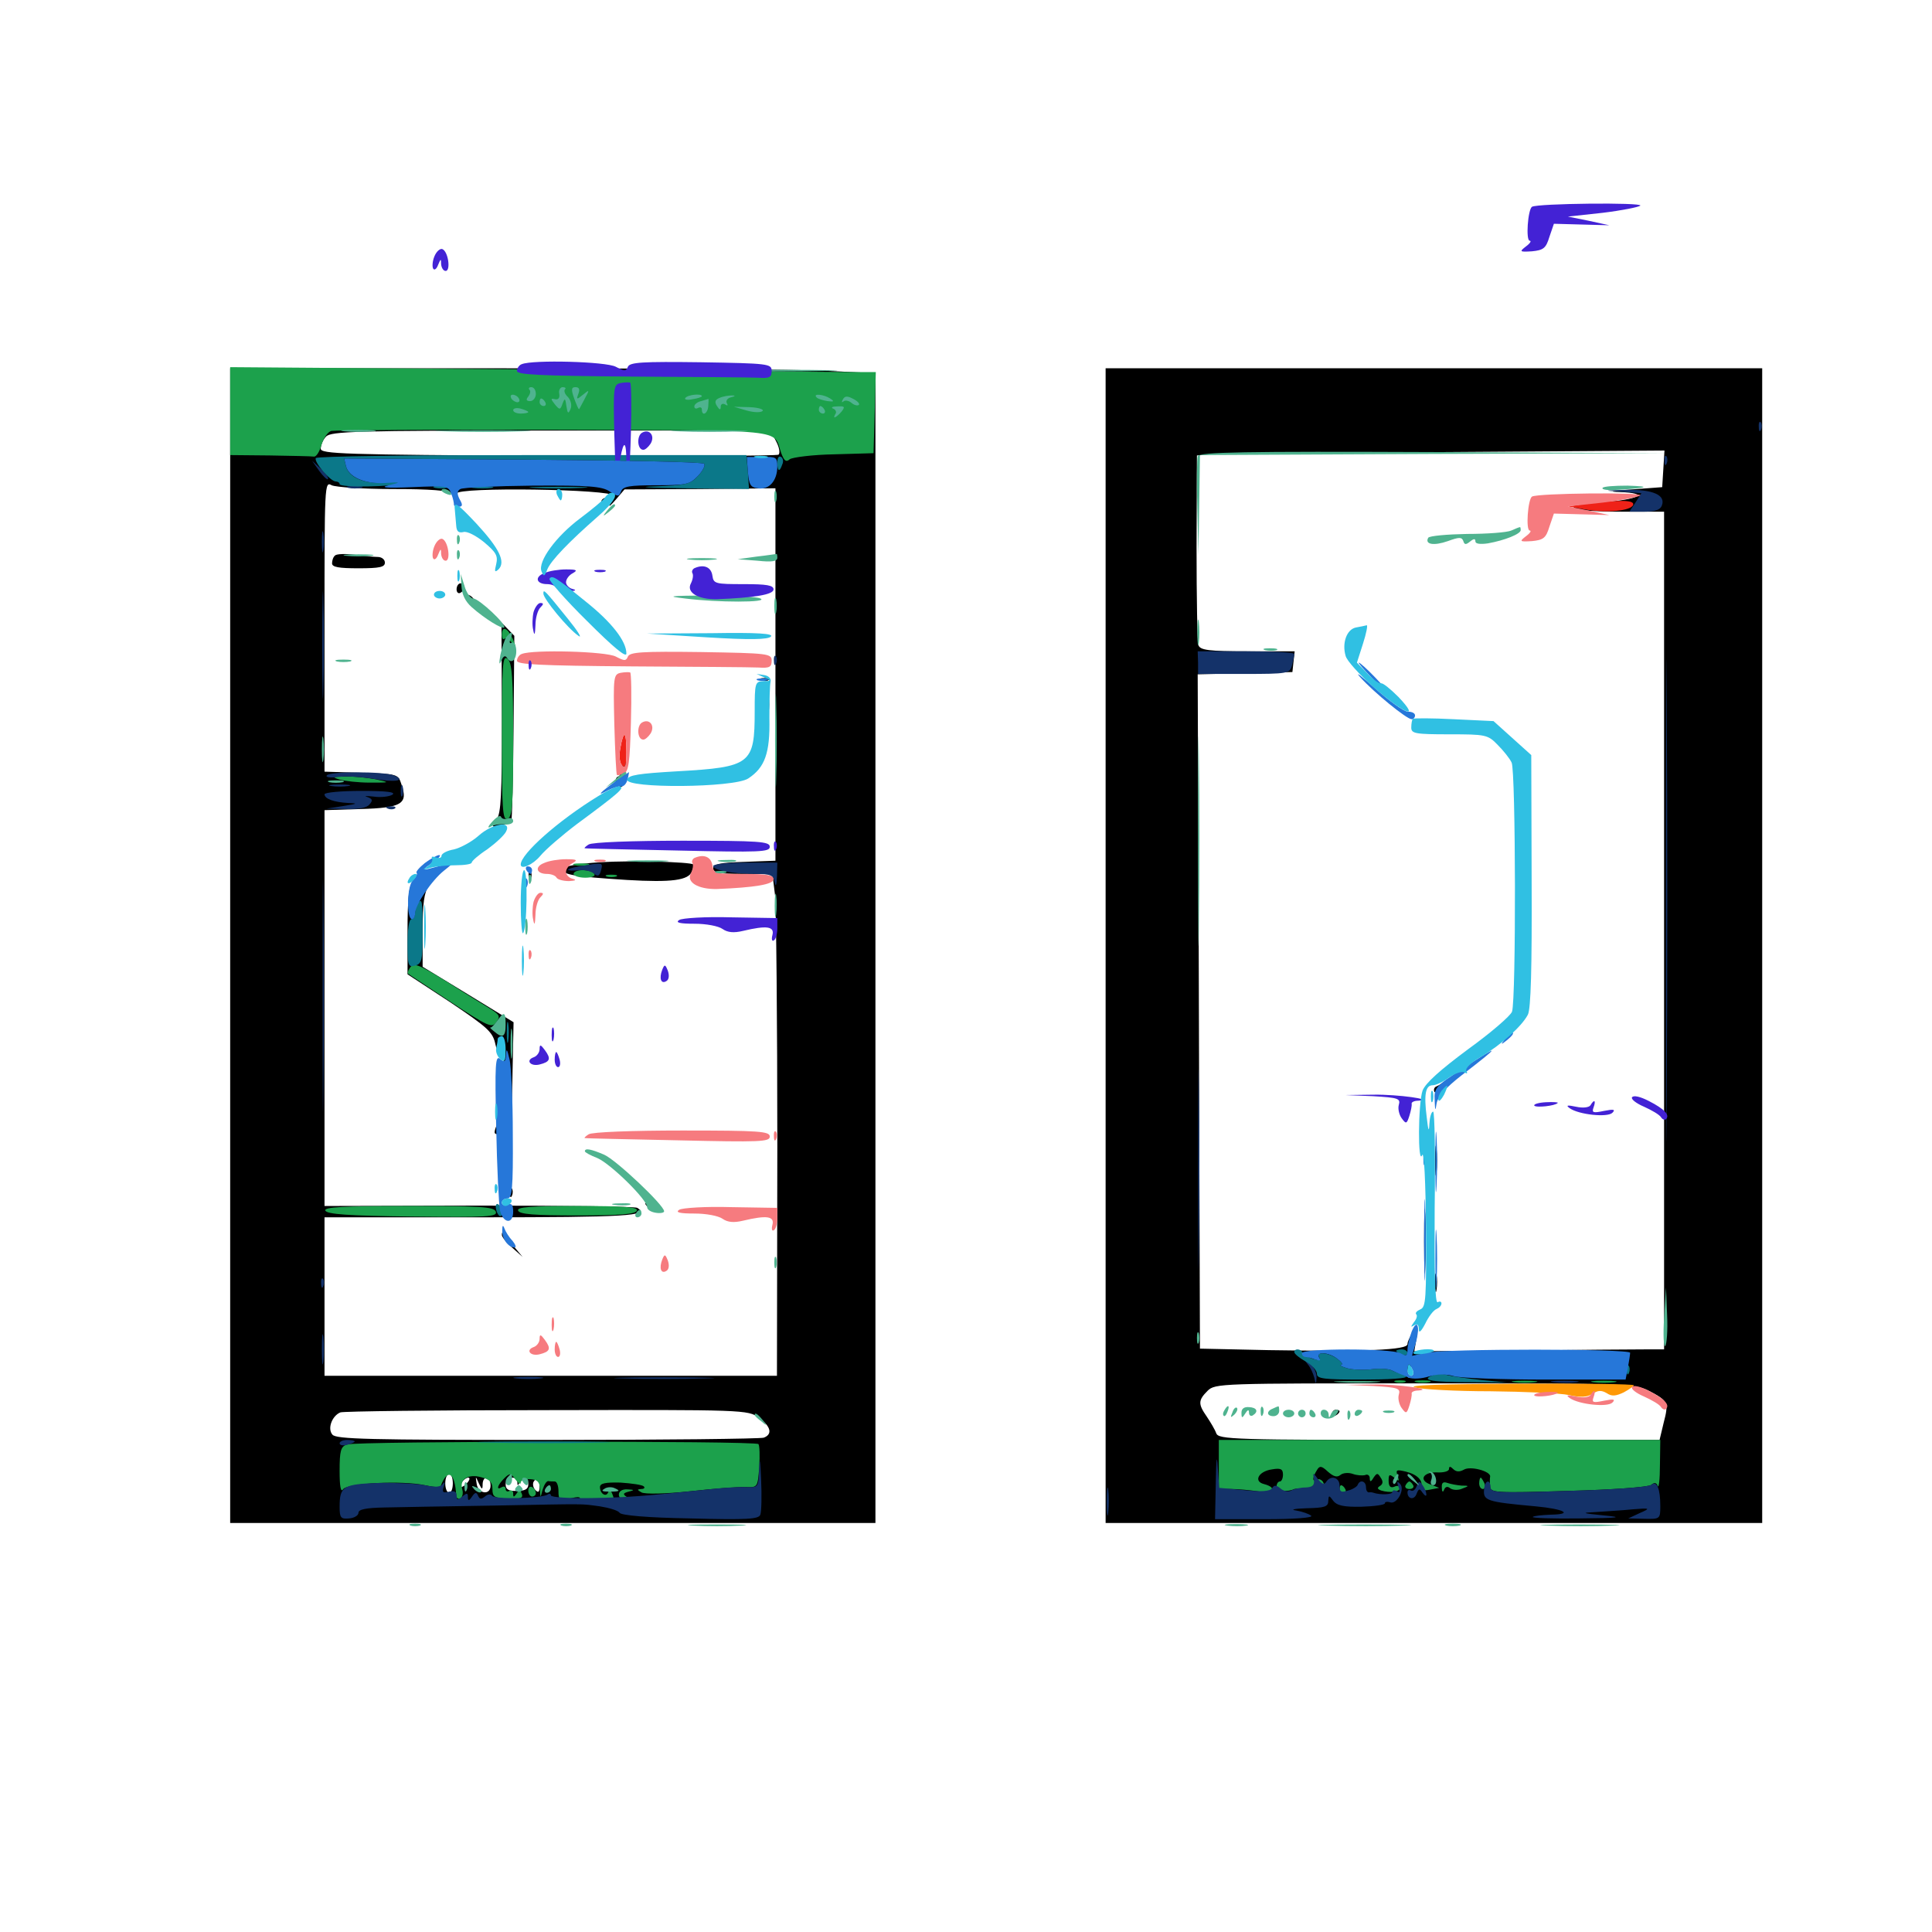 <svg xmlns="http://www.w3.org/2000/svg" viewBox="0 -1000 1000 1000">
	<path fill="#000000" d="M119.141 -510.547V-211.719H286.133H453.125V-509.18V-806.836L428.32 -808.008C414.453 -808.789 339.453 -809.375 261.328 -809.375H119.141ZM270.898 -793.359C272.461 -787.5 272.852 -787.305 273.828 -791.406C274.414 -793.75 274.219 -795.312 273.242 -794.531C272.266 -793.945 271.484 -794.336 271.484 -795.312C271.484 -797.852 276.172 -799.609 278.516 -798.047C279.492 -797.266 280.469 -794.336 280.859 -791.602C281.25 -786.719 280.664 -786.328 272.656 -785.547C263.086 -784.961 260.938 -787.305 263.867 -795.312C266.211 -801.367 268.75 -800.586 270.898 -793.359ZM297.461 -796.484C296.68 -794.531 297.266 -793.555 299.023 -793.75C304.688 -794.531 306.641 -793.555 306.641 -789.844C306.641 -787.695 305.273 -785.938 303.516 -785.938C301.367 -785.938 300.781 -787.109 301.562 -790.43C302.148 -792.773 302.148 -793.555 301.562 -792.188C300.977 -791.016 299.609 -790.234 298.633 -791.016C297.656 -791.602 296.875 -790.625 296.875 -789.062C296.875 -787.305 295.898 -785.938 294.727 -785.938C293.555 -785.938 293.164 -787.305 293.75 -789.062C294.336 -790.82 294.922 -793.75 294.922 -795.898C294.922 -797.852 295.703 -799.609 296.875 -799.609C297.852 -799.609 298.242 -798.242 297.461 -796.484ZM380.078 -796.68C379.492 -795.117 380.078 -793.555 381.445 -793.555C382.812 -793.359 385.156 -793.164 386.719 -792.969C388.281 -792.969 390.234 -793.555 390.82 -794.531C392.578 -796.875 396.484 -794.141 396.484 -790.82C396.484 -788.672 393.945 -788.086 386.719 -788.086C379.688 -788.281 376.953 -789.258 376.953 -791.211C376.953 -792.578 375.586 -794.336 374.023 -794.922C370.117 -796.484 372.266 -799.609 377.344 -799.609C380.078 -799.609 380.859 -798.633 380.078 -796.68ZM289.648 -794.336C290.625 -796.68 289.844 -797.656 287.109 -797.656C282.422 -797.656 281.055 -795.508 282.617 -790.234C283.789 -785.547 287.109 -784.766 290.625 -788.281C293.555 -791.211 293.75 -794.336 290.625 -792.578C289.062 -791.602 288.867 -792.188 289.648 -794.336ZM447.07 -795.312C442.578 -798.242 441.992 -798.242 440.43 -795.508C439.648 -794.336 437.695 -793.945 435.938 -794.727C434.375 -795.312 432.227 -794.727 431.25 -793.359C430.078 -791.406 429.297 -791.406 427.734 -793.75C426.172 -796.289 425.781 -796.289 425.781 -793.945C425.781 -791.797 425.195 -791.602 423.633 -793.164C421.289 -795.508 413.477 -794.141 415.234 -791.602C415.82 -790.625 418.359 -789.844 420.898 -789.844C424.609 -789.844 425.391 -789.062 424.414 -786.523C423.047 -783.203 423.242 -783.203 426.562 -786.523C428.32 -788.281 430.664 -789.844 431.641 -789.844C432.617 -789.844 433.008 -788.281 432.422 -786.523C431.445 -783.203 431.445 -783.203 433.594 -786.523C435.156 -788.867 437.109 -789.453 440.43 -788.672C443.359 -787.891 446.289 -788.672 448.047 -790.234C450.391 -792.773 450.195 -793.359 447.07 -795.312ZM199.219 -789.844V-795.703H187.5C175.391 -795.703 174.023 -794.531 176.953 -787.109C177.93 -784.766 180.859 -783.984 188.672 -783.984C199.023 -783.984 199.219 -783.984 199.219 -789.844ZM370.508 -791.797C370.312 -791.797 367.383 -792.578 364.258 -793.359C357.227 -795.508 353.516 -794.531 353.516 -790.625C353.516 -789.062 355.469 -787.891 358.008 -787.891C360.352 -787.891 364.258 -787.305 366.797 -786.719C369.922 -785.742 371.094 -786.328 371.094 -788.672C371.094 -790.43 370.898 -791.797 370.508 -791.797ZM401.758 -771.484C403.32 -768.555 403.906 -765.43 402.93 -764.648C402.148 -764.062 348.438 -763.672 283.789 -764.062C176.953 -764.648 166.016 -765.039 166.016 -767.773C166.016 -769.531 167.188 -772.461 168.75 -774.023C171.289 -776.758 184.18 -777.148 285.156 -777.148H398.828ZM203.516 -746.875C222.852 -746.875 232.422 -746.094 233.984 -744.531C235.742 -742.773 236.328 -742.773 236.328 -744.531C236.328 -748.047 316.797 -746.875 317.969 -743.359C318.359 -741.992 317.578 -741.406 315.82 -742.188C314.258 -742.773 312.305 -742.383 311.523 -741.211C310.742 -739.844 311.523 -739.648 313.672 -740.43C316.211 -741.406 316.602 -741.016 315.625 -738.867C314.844 -737.305 316.211 -738.477 318.75 -741.406L323.242 -746.68L362.305 -746.875L401.367 -747.266V-650.781V-554.492L385.352 -553.906C372.656 -553.516 369.141 -552.734 369.141 -550.586C369.141 -548.242 372.266 -547.656 384.57 -547.656H399.805L401.172 -536.523C401.758 -530.273 402.344 -471.875 402.344 -406.641L402.148 -287.891H284.961H167.969V-328.906V-369.922H248.828C323.633 -369.922 336.719 -370.703 329.883 -374.805C328.906 -375.586 291.797 -375.977 247.852 -375.977L167.969 -375.781V-478.125V-580.664L186.719 -581.25C208.008 -581.836 211.328 -583.984 207.812 -593.945C206.055 -599.414 205.859 -599.414 186.914 -600L167.969 -600.586V-675.781C167.969 -749.414 167.969 -750.977 171.68 -748.828C173.828 -747.852 187.891 -746.875 203.516 -746.875ZM392.773 -266.211C399.023 -261.719 400 -257.617 395.312 -255.859C393.555 -255.273 343.164 -254.688 283.203 -254.688C191.016 -254.688 174.023 -255.078 172.07 -257.422C169.336 -260.547 171.875 -267.188 176.172 -268.945C177.539 -269.531 225.586 -270.117 282.812 -270.117C385.156 -270.312 387.109 -270.312 392.773 -266.211ZM234.375 -232.227C234.375 -229.492 233.594 -227.344 232.422 -227.344C231.445 -227.344 230.469 -229.492 230.469 -232.227C230.469 -234.961 231.445 -237.109 232.422 -237.109C233.594 -237.109 234.375 -234.961 234.375 -232.227ZM241.797 -232.422C240.43 -230.859 238.867 -230.078 238.477 -230.273C237.5 -231.445 240.43 -235.156 242.383 -235.156C243.359 -235.156 243.164 -233.984 241.797 -232.422ZM249.805 -231.836C250 -236.523 253.906 -235.938 253.906 -231.055C253.906 -225.781 247.266 -226.758 246.68 -232.227C246.094 -236.133 246.094 -236.133 247.852 -232.227C249.414 -228.906 249.805 -228.711 249.805 -231.836ZM267.773 -232.812C267.773 -230.859 268.164 -230.859 268.945 -232.812C270.312 -236.328 273.438 -235.742 273.438 -231.641C273.438 -229.297 271.875 -228.32 267.578 -228.32C263.281 -228.125 261.719 -229.102 261.719 -231.641C261.719 -235.547 267.578 -236.523 267.773 -232.812ZM279.297 -230.859C279.297 -227.734 278.711 -227.148 277.148 -228.711C275.977 -229.883 275.586 -231.836 276.172 -233.008C278.32 -236.328 279.297 -235.547 279.297 -230.859ZM289.062 -230.078C289.062 -233.008 284.375 -235.547 282.422 -233.789C279.883 -231.055 281.445 -227.344 285.156 -227.344C287.305 -227.344 289.062 -228.516 289.062 -230.078ZM298.828 -231.445C298.828 -232.422 298.047 -233.203 296.875 -233.203C295.898 -233.203 294.922 -231.836 294.922 -230.078C294.922 -228.516 295.898 -227.734 296.875 -228.32C298.047 -228.906 298.828 -230.273 298.828 -231.445ZM308.203 -231.055C308.594 -232.227 307.422 -233.203 305.664 -233.203C303.906 -233.203 302.734 -232.227 303.125 -231.055C303.516 -229.883 304.688 -229.102 305.664 -229.102C306.641 -229.102 307.812 -229.883 308.203 -231.055ZM315.234 -230.273C315.82 -232.031 315.234 -233.203 313.477 -233.203C310.352 -233.203 309.57 -230.078 312.305 -228.516C313.281 -227.93 314.453 -228.711 315.234 -230.273ZM332.031 -231.25C328.906 -232.617 318.164 -232.422 317.188 -230.859C315.43 -227.93 316.797 -227.734 325.195 -229.297C329.492 -230.078 332.617 -231.055 332.031 -231.25ZM173.438 -712.5C172.461 -711.719 171.875 -709.961 171.875 -708.398C171.875 -706.445 175.391 -705.859 185.547 -705.859C196.484 -705.859 199.219 -706.445 199.219 -708.789C199.219 -710.352 197.656 -711.719 195.508 -711.719C193.555 -711.719 188.086 -712.305 183.398 -712.891C178.711 -713.477 174.219 -713.281 173.438 -712.5ZM236.328 -694.922C236.328 -693.359 237.305 -692.578 238.281 -693.164C239.453 -693.75 240.234 -695.117 240.234 -696.289C240.234 -697.266 239.453 -698.047 238.281 -698.047C237.305 -698.047 236.328 -696.68 236.328 -694.922ZM242.188 -689.258C243.555 -687.5 245.117 -686.719 245.508 -687.109C246.875 -688.477 244.141 -692.188 241.797 -692.188C240.625 -692.188 240.625 -691.016 242.188 -689.258ZM254.297 -679.492L259.57 -676.562L259.766 -628.125C259.766 -588.672 259.375 -579.102 257.031 -575.781C254.297 -571.875 254.297 -571.68 258.984 -572.656C261.523 -573.047 264.062 -574.023 264.648 -574.805C265.039 -575.586 265.625 -597.461 265.82 -623.633L266.211 -670.898L260.742 -676.562C257.617 -679.883 253.711 -682.422 252.148 -682.422C250.195 -682.227 251.172 -681.055 254.297 -679.492ZM394.141 -647.852C392.578 -648.438 393.164 -649.023 395.312 -649.023C397.461 -649.219 398.633 -648.633 397.852 -648.047C397.266 -647.461 395.508 -647.266 394.141 -647.852ZM397.07 -634.57C397.07 -630.273 397.461 -628.711 397.852 -631.25C398.242 -633.594 398.242 -637.109 397.852 -639.062C397.266 -640.82 396.875 -638.867 397.07 -634.57ZM322.266 -605.469C322.266 -601.758 321.289 -598.438 319.922 -598.047C318.75 -597.656 318.359 -596.094 319.141 -594.922C321.875 -590.43 323.242 -592.578 323.828 -602.344C324.219 -607.812 324.023 -612.109 323.438 -612.109C322.656 -612.109 322.266 -609.18 322.266 -605.469ZM310.742 -553.711C299.023 -552.93 291.992 -551.758 291.602 -550.195C290.625 -547.266 297.266 -546.289 324.609 -544.531C347.656 -543.164 356.445 -544.336 358.203 -549.023C358.984 -550.781 359.18 -552.344 358.984 -552.539C357.227 -553.906 326.562 -554.688 310.742 -553.711ZM273.633 -546.484C273.633 -544.336 274.219 -543.75 274.805 -545.312C275.391 -546.68 275.195 -548.438 274.609 -549.023C274.023 -549.805 273.438 -548.633 273.633 -546.484ZM214.062 -543.359C214.648 -542.578 214.062 -541.797 213.086 -541.797C211.719 -541.797 210.938 -533.594 210.938 -518.75V-495.703L233.008 -481.25C252.734 -467.969 255.078 -465.82 256.445 -459.375C257.422 -455.273 258.984 -451.953 259.766 -451.953C262.109 -451.953 264.258 -432.031 262.695 -424.805C261.914 -421.484 260.742 -419.141 259.766 -419.727C258.984 -420.312 257.617 -419.336 257.031 -417.578C255.273 -412.891 255.469 -412.5 260.352 -413.281C264.648 -413.867 264.648 -414.453 265.234 -442.383L265.82 -470.898L242.188 -485.352L218.75 -499.609V-518.359C218.75 -532.227 219.531 -538.086 221.875 -541.406C224.805 -545.703 224.805 -545.703 218.945 -545.312C215.82 -545.117 213.672 -544.141 214.062 -543.359ZM258.203 -406.055C258.203 -402.93 258.594 -401.758 259.18 -403.711C259.57 -405.469 259.57 -408.203 259.18 -409.57C258.594 -410.742 258.203 -409.375 258.203 -406.055ZM326.172 -387.695C326.172 -386.719 327.539 -385.352 329.297 -384.766C332.031 -383.789 332.227 -383.984 330.078 -386.523C327.344 -389.844 326.172 -390.234 326.172 -387.695ZM263.867 -382.422C263.867 -380.273 264.453 -379.688 265.039 -381.25C265.625 -382.617 265.43 -384.375 264.844 -384.961C264.258 -385.742 263.672 -384.57 263.867 -382.422ZM333.984 -376.953C333.984 -376.562 335.156 -375.195 336.719 -374.023C338.867 -372.266 339.844 -372.266 341.016 -374.023C341.797 -375.586 341.602 -375.781 340.234 -375C338.867 -374.219 337.891 -374.609 337.891 -375.586C337.891 -376.758 337.109 -377.734 335.938 -377.734C334.961 -377.734 333.984 -377.344 333.984 -376.953ZM259.766 -360.742C259.766 -359.766 262.109 -356.836 265.234 -354.102L270.508 -349.414L265.625 -355.273C262.891 -358.594 260.547 -361.523 260.352 -361.914C259.961 -362.305 259.766 -361.914 259.766 -360.742ZM572.266 -510.547V-211.719H742.188H912.109V-510.547V-809.375H742.188H572.266ZM860.938 -757.227L860.352 -747.852L844.727 -746.68C833.984 -745.898 832.031 -745.508 838.477 -745.312C853.906 -744.727 848.828 -741.602 829.883 -740.039C805.664 -738.086 811.328 -735.156 839.453 -735.156H861.328V-518.359V-301.562H851.172C845.508 -301.562 816.406 -301.367 786.523 -300.977L732.031 -300.586L733.203 -307.422C734.18 -313.672 733.984 -314.062 731.445 -310.547C729.883 -308.398 728.516 -305.664 728.516 -304.297C728.516 -301.172 706.445 -300.391 656.836 -301.172L621.094 -301.953L620.703 -423.242C620.508 -490.039 620.312 -568.555 620.117 -597.852L619.922 -650.977L644.531 -651.562L668.945 -652.148L669.531 -657.617L670.117 -662.891H645.898C625.586 -662.891 621.289 -663.477 620.312 -666.016C619.727 -667.578 619.336 -690.43 619.336 -716.602L619.531 -764.258L627.734 -764.844C632.031 -765.234 686.523 -765.625 748.633 -766.016L861.523 -766.797ZM736.328 -290.625C736.328 -290.234 734.57 -289.062 732.422 -287.891C729.102 -286.133 728.516 -286.328 728.516 -289.648C728.516 -292.383 729.492 -293.164 732.422 -292.383C734.57 -291.797 736.328 -291.016 736.328 -290.625ZM853.516 -280.078C863.281 -275 863.867 -274.023 861.133 -263.672L858.984 -254.688H744.727C637.891 -254.688 630.664 -254.883 629.492 -258.203C628.906 -259.961 626.562 -263.867 624.609 -266.797C620.117 -273.242 620.117 -275.195 625 -280.078C628.906 -283.984 631.445 -283.984 737.305 -283.984C841.797 -283.984 846.094 -283.789 853.516 -280.078ZM687.5 -235.938C687.5 -239.258 684.766 -241.602 683.008 -239.844C681.445 -238.281 683.594 -233.203 685.742 -233.203C686.719 -233.203 687.5 -234.375 687.5 -235.938ZM762.695 -236.719C764.062 -241.211 763.477 -241.992 760.938 -239.648C760.156 -238.672 758.398 -238.086 757.227 -238.086C755.859 -238.086 754.688 -236.328 754.102 -234.18C753.516 -230.859 753.711 -230.664 757.031 -233.203C758.984 -234.766 759.961 -235.156 759.18 -233.789C757.031 -230.273 760.938 -228.906 763.672 -232.227C765.039 -233.789 766.797 -234.57 767.773 -233.984C768.75 -233.398 769.531 -234.375 769.531 -235.938C769.531 -240.039 766.406 -239.844 763.672 -235.742C761.914 -232.617 761.719 -232.812 762.695 -236.719ZM664.062 -236.328C664.062 -238.086 661.914 -239.062 658.203 -239.062C652.344 -239.062 650 -234.961 654.297 -232.227C657.422 -230.273 664.062 -233.203 664.062 -236.328ZM706.641 -236.523C705.273 -236.133 702.148 -236.523 699.805 -237.305C694.531 -239.258 692.383 -236.523 695.117 -231.836C697.07 -228.516 697.07 -228.516 697.266 -231.836C697.266 -233.594 698.047 -235.156 699.219 -235.156C700.195 -235.156 700.391 -233.594 699.805 -231.836C698.633 -228.711 698.828 -228.711 701.953 -231.055C704.883 -233.594 705.664 -233.594 707.227 -231.055C708.594 -228.906 708.984 -229.297 708.984 -232.812C708.984 -235.742 708.008 -237.109 706.641 -236.523ZM734.18 -235.938C733.789 -236.328 731.445 -237.305 729.102 -237.891C725.781 -238.867 724.609 -238.477 724.609 -236.328C724.609 -234.766 725.586 -232.812 726.562 -232.227C727.734 -231.641 728.516 -232.227 728.516 -233.594C728.516 -235.547 728.906 -235.547 730.273 -233.398C731.445 -231.445 732.227 -231.445 733.398 -233.203C734.18 -234.375 734.375 -235.742 734.18 -235.938ZM742.969 -237.891C738.867 -239.453 738.672 -239.453 737.305 -237.109C735.547 -234.18 738.086 -231.25 742.383 -231.25C746.875 -231.25 747.461 -236.133 742.969 -237.891ZM752.539 -234.961C753.125 -237.305 752.734 -239.062 751.953 -239.062C749.023 -239.062 747.461 -234.961 749.609 -232.812C750.781 -231.641 751.758 -232.422 752.539 -234.961ZM714.844 -234.375C714.844 -235.938 714.062 -237.109 712.891 -237.109C711.914 -237.109 710.938 -235.352 710.938 -233.008C710.938 -230.859 711.914 -229.688 712.891 -230.273C714.062 -230.859 714.844 -232.812 714.844 -234.375ZM720.117 -230.859C720.508 -232.031 720.508 -234.375 720.117 -235.742C719.531 -236.914 719.141 -235.938 719.141 -233.203C719.141 -230.469 719.531 -229.492 720.117 -230.859ZM752.148 -443.164C748.438 -440.43 744.531 -438.086 743.555 -437.695C742.383 -437.305 741.992 -436.133 742.383 -434.961C742.773 -433.789 747.07 -436.328 751.953 -440.43C761.914 -449.023 761.914 -450 752.148 -443.164ZM742.773 -399.219C742.773 -392.188 743.164 -389.453 743.555 -392.969C743.945 -396.289 743.945 -402.148 743.555 -405.664C743.164 -408.984 742.773 -406.25 742.773 -399.219ZM737.109 -357.227C737.109 -342.188 737.5 -336.328 737.695 -344.141C738.086 -351.953 738.086 -364.258 737.695 -371.484C737.305 -378.711 737.109 -372.266 737.109 -357.227ZM742.773 -335.742C742.773 -331.445 743.164 -329.883 743.555 -332.422C743.945 -334.766 743.945 -338.281 743.555 -340.234C742.969 -341.992 742.578 -340.039 742.773 -335.742ZM689.453 -268.164C689.453 -269.336 690.43 -270.312 691.406 -270.312C692.578 -270.312 693.359 -269.922 693.359 -269.531C693.359 -268.945 692.578 -267.969 691.406 -267.383C690.43 -266.797 689.453 -267.188 689.453 -268.164Z"/>
	<path fill="#ff9906" d="M732.422 -281.836C736.133 -280.859 753.711 -279.883 771.484 -279.883C789.258 -279.688 807.422 -278.906 812.109 -277.93C817.969 -276.562 821.484 -276.758 824.219 -278.516C827.148 -280.469 828.906 -280.469 831.641 -278.906C834.18 -277.148 836.328 -277.344 840.43 -279.297C843.359 -280.859 845.703 -282.617 845.703 -283.008C845.703 -283.594 818.75 -283.984 785.742 -283.789C744.922 -283.594 727.734 -283.008 732.422 -281.836Z"/>
	<path fill="#ef2218" d="M821.289 -739.258C838.867 -741.406 846.094 -741.211 845.312 -738.672C844.141 -735.547 831.836 -734.375 820.312 -736.328L811.523 -737.891ZM321.094 -612.891C320.312 -608.594 320.703 -605.078 322.07 -603.711C323.633 -602.148 324.219 -603.906 324.219 -610.742C324.219 -621.68 322.852 -622.656 321.094 -612.891Z"/>
	<path fill="#1ca14c" d="M119.141 -787.109V-764.453L139.648 -764.258C150.977 -764.062 161.133 -763.867 162.5 -763.672C163.672 -763.477 165.43 -766.211 166.406 -769.727C167.383 -773.047 169.531 -776.367 171.484 -776.953C173.242 -777.344 225.195 -777.734 286.914 -777.539C409.375 -777.148 400 -778.125 404.297 -765.625C405.859 -761.523 406.836 -760.547 408.789 -762.305C410.156 -763.281 420.508 -764.648 431.836 -764.844L452.148 -765.43L452.734 -786.523L453.32 -807.422H441.992C435.742 -807.422 360.547 -808.008 275 -808.789L119.141 -809.961ZM270.312 -797.266C271.289 -798.828 270.508 -799.609 267.969 -799.609C264.258 -799.609 261.133 -791.797 262.891 -787.109C263.867 -784.375 287.109 -785.547 290.625 -788.281C292.188 -789.648 292.969 -789.648 292.969 -788.086C292.969 -786.914 293.945 -785.938 294.922 -785.938C296.094 -785.938 296.875 -787.5 296.875 -789.453C297.07 -792.578 297.07 -792.578 299.023 -789.453C301.758 -784.766 306.641 -784.961 306.641 -789.844C306.641 -793.359 304.492 -794.727 300 -793.945C299.023 -793.75 298.828 -794.922 299.414 -796.68C300.195 -798.438 299.609 -799.609 297.852 -799.609C296.289 -799.609 294.922 -798.828 294.922 -797.852C294.922 -796.875 293.555 -795.508 291.797 -794.922C289.062 -793.945 288.867 -794.141 291.016 -796.68C293.164 -799.219 292.969 -799.609 289.453 -799.023C287.305 -798.633 283.984 -797.266 282.031 -795.703C280.078 -794.141 279.102 -793.75 279.883 -794.922C281.836 -798.242 275.391 -800 271.875 -797.266C269.531 -795.312 269.141 -795.312 270.312 -797.266ZM306.641 -798.828C306.641 -799.219 305.859 -799.609 304.688 -799.609C303.711 -799.609 302.734 -798.633 302.734 -797.461C302.734 -796.484 303.711 -796.094 304.688 -796.68C305.859 -797.266 306.641 -798.242 306.641 -798.828ZM381.25 -796.289C380.859 -798.047 378.906 -799.609 376.953 -799.609C372.266 -799.609 370.312 -796.484 374.023 -795.117C375.586 -794.336 376.367 -792.383 376.172 -790.43C375.586 -787.5 376.758 -786.914 385.352 -786.914C393.164 -786.914 395.508 -787.695 396.094 -790.234C396.875 -793.75 392.773 -797.07 390.82 -794.531C388.672 -791.406 381.836 -792.578 381.25 -796.289ZM439.648 -795.898C437.305 -794.531 435.352 -794.727 433.984 -796.094C432.227 -797.852 431.641 -797.852 431.641 -795.898C431.641 -794.336 430.273 -793.945 427.539 -794.727C422.461 -796.484 413.477 -794.336 415.039 -791.797C415.625 -790.625 417.969 -789.844 420.117 -789.844C422.656 -789.844 423.828 -788.477 423.828 -785.547C423.828 -781.445 423.828 -781.445 426.758 -785.156C428.906 -788.086 430.078 -788.281 431.25 -786.328C432.617 -784.375 433.398 -784.375 435.352 -786.523C436.523 -788.086 439.258 -789.062 441.406 -788.477C443.555 -787.891 446.484 -788.672 448.047 -790.234C450.391 -792.773 450.195 -793.359 447.07 -795.312C444.531 -797.07 442.188 -797.07 439.648 -795.898ZM199.219 -789.844V-795.703H187.5C175.391 -795.703 174.023 -794.531 176.953 -787.109C177.93 -784.766 180.859 -783.984 188.672 -783.984C199.023 -783.984 199.219 -783.984 199.219 -789.844ZM370.703 -793.555C368.164 -793.555 363.867 -794.141 360.938 -794.922C356.836 -795.898 355.273 -795.312 354.297 -792.969C352.734 -788.672 352.93 -788.672 362.695 -786.914C369.727 -785.742 371.094 -786.133 373.047 -789.648C374.805 -793.164 374.609 -793.75 370.703 -793.555ZM259.766 -671.289C259.766 -669.531 260.352 -668.75 261.133 -669.336C261.719 -670.117 263.477 -669.141 265.039 -667.188C267.188 -664.258 267.383 -664.648 265.43 -669.336C262.695 -675.195 259.766 -676.367 259.766 -671.289ZM259.766 -618.359C259.766 -580.664 260.156 -575.195 262.695 -576.172C265.234 -577.148 265.625 -583.594 265.625 -616.992C265.625 -649.805 265.039 -657.031 262.695 -658.984C260.156 -661.133 259.766 -656.445 259.766 -618.359ZM636.133 -655.664C632.812 -656.055 636.133 -656.445 643.555 -656.445C651.172 -656.445 653.906 -656.055 649.805 -655.664C645.898 -655.273 639.648 -655.273 636.133 -655.664ZM175.781 -596.484C178.516 -595.703 185.547 -594.922 191.406 -594.922C202.148 -594.922 202.148 -594.922 194.336 -596.68C190.039 -597.461 183.008 -598.242 178.711 -598.047C172.07 -598.047 171.484 -597.852 175.781 -596.484ZM297.461 -552.148C295.508 -552.734 297.07 -553.125 300.781 -553.125C304.492 -553.125 306.055 -552.734 304.297 -552.148C302.344 -551.758 299.219 -551.758 297.461 -552.148ZM296.875 -547.656C296.875 -546.68 299.609 -545.703 302.93 -545.703C306.25 -545.703 308.398 -546.484 307.617 -547.656C307.031 -548.828 304.297 -549.609 301.562 -549.609C299.023 -549.609 296.875 -548.828 296.875 -547.656ZM314.062 -546.289C312.695 -546.875 313.672 -547.266 316.406 -547.266C319.141 -547.266 320.117 -546.875 318.945 -546.289C317.578 -545.898 315.234 -545.898 314.062 -546.289ZM211.914 -498.633C211.133 -497.461 210.938 -496.289 211.133 -496.094C211.523 -495.703 221.484 -489.258 233.203 -481.445C252.734 -468.555 254.688 -467.773 256.836 -470.898C259.18 -474.023 258.594 -474.805 253.32 -478.125C249.805 -480.273 240.234 -486.133 232.031 -491.406C216.211 -501.172 213.867 -502.148 211.914 -498.633ZM168.359 -373.438C169.141 -371.484 180.273 -370.703 213.477 -370.312C252.344 -369.922 257.617 -370.117 256.641 -372.852C255.664 -375.391 249.023 -375.781 211.523 -375.781C177.344 -375.781 167.773 -375.195 168.359 -373.438ZM268.164 -373.438C268.75 -371.484 276.562 -370.898 298.828 -370.898C321.094 -370.898 328.906 -371.484 329.688 -373.438C330.273 -375.195 323.242 -375.781 298.828 -375.781C274.414 -375.781 267.383 -375.195 268.164 -373.438ZM722.266 -284.57C720.898 -285.156 721.875 -285.547 724.609 -285.547C727.344 -285.547 728.32 -285.156 727.148 -284.57C725.781 -284.18 723.438 -284.18 722.266 -284.57ZM733.008 -284.57C731.055 -285.156 732.617 -285.547 736.328 -285.547C740.039 -285.547 741.602 -285.156 739.844 -284.57C737.891 -284.18 734.766 -284.18 733.008 -284.57ZM783.789 -284.57C780.664 -284.961 783.203 -285.352 789.062 -285.352C794.922 -285.352 797.461 -284.961 794.531 -284.57C791.406 -284.18 786.719 -284.18 783.789 -284.57ZM824.805 -284.57C821.68 -284.961 824.219 -285.352 830.078 -285.352C835.938 -285.352 838.477 -284.961 835.547 -284.57C832.422 -284.18 827.734 -284.18 824.805 -284.57ZM179.492 -252.344C176.367 -251.172 175.781 -249.023 175.781 -238.672C175.781 -230.859 176.367 -227.344 177.539 -229.102C179.688 -232.422 208.594 -233.789 219.922 -231.25C224.219 -230.273 227.734 -230.078 228.125 -230.859C231.641 -240.234 235.547 -237.891 236.133 -225.781C236.328 -224.414 237.305 -223.828 238.281 -224.414C239.453 -225.195 239.844 -227.344 239.258 -229.102C237.695 -234.375 242.383 -237.305 249.219 -235.352C253.516 -234.18 254.883 -232.812 254.883 -229.297C254.883 -225.195 255.859 -224.609 263.086 -224.219C269.336 -224.023 270.898 -224.609 270.117 -226.758C269.141 -229.102 268.75 -229.102 267.383 -226.953C266.016 -225 265.625 -224.805 265.625 -226.953C265.625 -228.32 264.844 -228.906 263.672 -228.32C262.695 -227.734 261.719 -228.125 261.719 -229.297C261.719 -230.469 260.938 -230.859 259.766 -230.273C256.641 -228.32 257.422 -231.25 260.938 -234.766C263.867 -237.695 264.453 -237.5 266.797 -234.18C268.359 -232.227 269.531 -231.445 269.531 -232.617C269.531 -233.789 271.68 -234.57 274.414 -234.375C278.125 -234.18 279.297 -233.008 279.492 -229.297C279.688 -224.414 279.688 -224.414 280.859 -228.906C281.641 -231.445 282.812 -233.398 283.789 -233.398C284.57 -233.203 286.133 -233.203 287.109 -233.203C288.281 -233.203 289.062 -230.859 289.062 -228.125C289.062 -223.633 289.648 -223.242 295.117 -224.414C300 -225.586 300.977 -225.195 299.609 -223.242C298.438 -221.094 298.633 -220.898 300.977 -222.852C302.734 -224.414 306.641 -224.805 311.133 -224.023C317.578 -223.047 318.359 -223.242 316.992 -226.562C316.211 -228.711 315.43 -229.102 314.844 -227.734C313.867 -224.805 310.547 -226.758 310.547 -230.273C310.547 -232.227 313.281 -232.812 321.094 -232.617C326.953 -232.227 332.422 -231.445 333.203 -230.664C333.984 -229.883 333.398 -229.297 331.836 -229.297C329.688 -229.102 329.688 -228.906 332.031 -227.539C333.789 -226.562 344.336 -226.758 357.227 -228.125C369.336 -229.492 382.227 -230.469 385.742 -230.273C392.188 -230.078 392.188 -230.078 392.969 -240.625C393.359 -246.484 393.164 -251.758 392.578 -252.539C391.211 -254.297 184.57 -254.102 179.492 -252.344ZM298.828 -231.25C298.828 -232.031 297.656 -233.203 296.094 -233.789C294.141 -234.57 293.75 -233.789 294.336 -231.055C295.312 -227.539 298.828 -227.539 298.828 -231.25ZM308.203 -230.859C309.18 -234.18 303.32 -233.789 302.148 -230.469C301.367 -228.711 302.148 -227.93 304.297 -228.125C306.055 -228.516 307.812 -229.688 308.203 -230.859ZM630.859 -241.992V-229.297H637.305C640.625 -229.297 646.875 -228.711 650.977 -228.125C658.594 -226.758 661.523 -229.883 654.297 -231.836C648.633 -233.203 651.367 -238.477 658.398 -239.453C662.891 -240.234 664.062 -239.648 664.062 -236.719C664.062 -234.766 663.281 -233.203 662.5 -233.203C661.523 -233.203 660.742 -232.031 660.742 -230.469C660.742 -228.32 666.406 -227.539 669.922 -229.297C670.508 -229.492 672.852 -229.492 675.195 -229.492C677.344 -229.297 679.883 -230.078 680.664 -231.25C681.25 -232.227 682.812 -232.617 683.984 -232.031C685.352 -231.25 685.547 -231.641 684.766 -233.008C683.984 -234.18 682.422 -234.766 681.445 -234.18C679.102 -232.617 679.297 -235.352 681.641 -239.062C683.008 -241.406 683.984 -241.406 687.305 -238.281C690.234 -235.742 691.992 -235.156 693.75 -236.523C695.117 -237.695 698.047 -237.891 700.195 -237.109C702.344 -236.328 705.273 -236.133 706.641 -236.523C707.812 -237.109 708.984 -236.328 708.984 -234.961C708.984 -232.812 709.57 -232.812 710.938 -235.156C712.695 -237.695 713.086 -237.695 714.648 -235.156C716.016 -233.203 715.82 -231.836 714.258 -230.859C712.695 -229.883 712.891 -229.297 714.844 -228.516C719.336 -227.148 724.609 -227.734 724.609 -229.883C724.609 -230.859 723.242 -231.25 721.68 -230.469C719.727 -229.688 718.75 -230.664 718.75 -233.594C718.75 -236.914 719.141 -237.109 721.68 -235.156C724.219 -233.008 724.414 -233.203 723.438 -236.133C722.266 -239.258 722.852 -239.453 727.734 -238.281C733.789 -236.719 736.719 -233.594 735.547 -230.078C734.961 -228.711 736.719 -228.32 739.844 -228.906L744.922 -229.883L740.43 -231.641C734.18 -233.789 736.523 -238.086 743.75 -237.891C747.266 -237.695 750 -238.477 750 -239.648C750 -241.211 750.781 -241.016 752.148 -239.648C753.711 -238.086 755.469 -238.086 757.617 -239.258C760.938 -241.406 771.68 -238.477 771.289 -235.742C771.094 -234.766 771.094 -232.617 771.289 -230.664C771.484 -227.344 773.633 -227.148 811.914 -228.32C834.18 -228.906 853.516 -230.273 854.688 -231.445C856.25 -232.812 857.422 -232.617 858.008 -230.859C858.594 -229.492 859.18 -234.18 859.18 -241.602L859.375 -254.688H745.117H630.859ZM765.625 -232.227C765.625 -230.664 766.406 -229.297 767.578 -229.297C768.555 -229.297 768.945 -230.664 768.359 -232.227C767.578 -233.789 766.797 -235.156 766.406 -235.156C766.016 -235.156 765.625 -233.789 765.625 -232.227ZM727.539 -231.25C726.953 -230.273 727.734 -229.297 729.492 -229.297C731.25 -229.297 732.031 -230.273 731.445 -231.25C730.859 -232.422 729.883 -233.203 729.492 -233.203C729.102 -233.203 728.125 -232.422 727.539 -231.25ZM746.289 -230.078C746.094 -232.617 747.07 -233.203 749.219 -232.422C750.977 -231.836 754.102 -231.25 756.445 -231.055C760.547 -231.055 760.547 -230.859 756.836 -229.492C754.688 -228.516 751.953 -228.711 750.586 -229.688C749.219 -230.859 748.047 -230.469 747.461 -228.906C746.875 -227.344 746.289 -227.734 746.289 -230.078ZM273.438 -228.516C273.438 -226.758 274.414 -225.391 275.391 -225.391C276.562 -225.391 277.344 -226.172 277.344 -227.148C277.344 -228.32 276.562 -229.688 275.391 -230.273C274.414 -230.859 273.438 -230.078 273.438 -228.516ZM693.359 -229.297C693.359 -228.32 694.336 -227.344 695.508 -227.344C696.484 -227.344 696.875 -228.32 696.289 -229.297C695.703 -230.469 694.727 -231.25 694.141 -231.25C693.75 -231.25 693.359 -230.469 693.359 -229.297ZM320.312 -226.367C320.312 -224.805 321.875 -223.438 323.828 -223.438C326.562 -223.438 326.562 -223.828 324.414 -225.195C322.266 -226.562 322.461 -227.148 325.391 -227.93C328.516 -228.711 328.516 -228.906 324.805 -229.102C322.07 -229.297 320.312 -228.125 320.312 -226.367Z"/>
	<path fill="#143269" d="M910.352 -778.906C910.352 -776.758 910.938 -776.172 911.523 -777.734C912.109 -779.102 911.914 -780.859 911.328 -781.445C910.742 -782.227 910.156 -781.055 910.352 -778.906ZM861.523 -761.328C861.523 -759.18 862.109 -758.594 862.695 -760.156C863.281 -761.523 863.086 -763.281 862.5 -763.867C861.914 -764.648 861.328 -763.477 861.523 -761.328ZM165.234 -756.25C167.188 -753.516 169.336 -751.562 169.727 -751.953C170.312 -752.539 168.555 -754.883 166.211 -757.227L161.523 -761.523ZM180.273 -747.461C178.32 -748.047 179.883 -748.438 183.594 -748.438C187.305 -748.438 188.867 -748.047 187.109 -747.461C185.156 -747.07 182.031 -747.07 180.273 -747.461ZM839.258 -745.508L849.609 -744.727L846.484 -739.844L843.359 -735.156H851.172C856.641 -735.156 859.375 -736.133 860.156 -738.281C862.305 -743.75 855.664 -746.68 841.797 -746.484C829.688 -746.094 829.492 -746.094 839.258 -745.508ZM862.305 -533.984C862.305 -422.852 862.5 -377.344 862.695 -432.812C863.086 -488.477 863.086 -579.492 862.695 -634.961C862.5 -690.625 862.305 -645.117 862.305 -533.984ZM166.602 -719.531C166.602 -714.648 166.992 -712.695 167.383 -715.234C167.773 -717.578 167.773 -721.484 167.383 -724.023C166.992 -726.367 166.602 -724.414 166.602 -719.531ZM166.797 -665.82C166.797 -641.211 167.188 -631.25 167.383 -643.945C167.773 -656.641 167.773 -676.758 167.383 -688.867C167.188 -700.977 166.797 -690.625 166.797 -665.82ZM620.117 -657.031V-651.172H643.75C666.797 -651.172 667.578 -651.367 668.75 -655.664C669.336 -658.008 669.922 -660.547 669.922 -661.523C669.922 -662.305 658.594 -662.891 644.922 -662.891H619.922ZM649.805 -655.664C653.906 -656.055 651.172 -656.445 643.555 -656.445C636.133 -656.445 632.812 -656.055 636.133 -655.664C639.648 -655.273 645.898 -655.273 649.805 -655.664ZM400.586 -657.812C400.586 -655.664 401.172 -655.078 401.758 -656.641C402.344 -658.008 402.148 -659.766 401.562 -660.352C400.977 -661.133 400.391 -659.961 400.586 -657.812ZM169.141 -598.633C168.359 -597.656 171.094 -597.266 175.195 -597.852C179.297 -598.438 187.5 -597.852 193.359 -596.875C204.297 -594.922 210.742 -595.898 203.906 -598.633C198.633 -600.781 170.312 -600.781 169.141 -598.633ZM171.484 -593.164C168.945 -593.555 170.898 -593.945 175.781 -593.945C180.664 -593.945 182.617 -593.555 180.273 -593.164C177.734 -592.773 173.828 -592.773 171.484 -593.164ZM207.422 -590.625C207.422 -587.891 207.812 -586.914 208.398 -588.281C208.789 -589.453 208.789 -591.797 208.398 -593.164C207.812 -594.336 207.422 -593.359 207.422 -590.625ZM167.969 -588.867C167.969 -586.523 172.852 -584.766 180.273 -584.375C185.547 -584.18 184.961 -583.984 177.734 -582.812L168.945 -581.445L178.906 -581.25C185.547 -581.055 189.844 -581.836 191.211 -583.594C193.164 -585.742 192.773 -586.523 190.039 -587.5C188.086 -588.086 189.648 -588.086 193.359 -587.695C197.07 -587.109 201.562 -587.695 203.125 -588.672C205.078 -590.039 200 -590.625 187.109 -590.625C176.562 -590.625 167.969 -589.844 167.969 -588.867ZM200.781 -581.445C199.219 -582.031 199.805 -582.617 201.953 -582.617C204.102 -582.812 205.273 -582.227 204.492 -581.641C203.906 -581.055 202.148 -580.859 200.781 -581.445ZM166.992 -484.18C166.992 -430.469 167.188 -408.789 167.383 -435.938C167.773 -463.086 167.773 -507.031 167.383 -533.594C167.188 -560.156 166.992 -537.891 166.992 -484.18ZM299.805 -551.562C291.797 -550.195 292.188 -548.828 300.391 -549.609C302.93 -549.805 306.055 -549.023 307.422 -547.852C309.375 -546.094 310.352 -546.484 311.133 -549.609C312.109 -553.711 312.109 -553.711 299.805 -551.562ZM369.141 -551.758C369.141 -549.609 379.102 -547.656 390.82 -547.656C398.828 -547.656 400.195 -547.07 400.977 -543.359C401.562 -540.625 401.953 -541.602 402.148 -546.289L402.344 -553.516H385.742C376.562 -553.516 369.141 -552.734 369.141 -551.758ZM620.117 -394.336C620.117 -348.242 620.312 -329.492 620.508 -352.93C620.898 -376.367 620.898 -414.258 620.508 -436.914C620.312 -459.766 620.117 -440.625 620.117 -394.336ZM166.211 -335.547C166.211 -333.398 166.797 -332.812 167.383 -334.375C167.969 -335.742 167.773 -337.5 167.188 -338.086C166.602 -338.867 166.016 -337.695 166.211 -335.547ZM166.602 -301.562C166.602 -294.531 166.992 -291.797 167.383 -295.312C167.773 -298.633 167.773 -304.492 167.383 -308.008C166.992 -311.328 166.602 -308.594 166.602 -301.562ZM676.953 -293.75C678.32 -292.188 679.688 -289.062 680.273 -286.914C681.055 -283.203 681.25 -283.203 681.445 -287.109C681.445 -289.453 680.078 -292.578 678.32 -293.945C675.195 -296.289 675 -296.289 676.953 -293.75ZM267.188 -286.523C263.672 -286.914 266.406 -287.305 273.438 -287.305C280.469 -287.305 283.203 -286.914 279.883 -286.523C276.367 -286.133 270.508 -286.133 267.188 -286.523ZM322.852 -286.523C311.133 -286.719 320.703 -287.109 343.75 -287.109C366.797 -287.109 376.367 -286.719 364.844 -286.523C353.125 -286.133 334.375 -286.133 322.852 -286.523ZM804.297 -284.57C800.781 -284.961 803.125 -285.352 809.57 -285.352C816.016 -285.352 818.945 -284.961 816.016 -284.57C813.086 -284.18 807.812 -284.18 804.297 -284.57ZM175.781 -252.93C175.781 -253.906 177.539 -254.688 179.688 -254.688C181.836 -254.688 183.594 -254.297 183.594 -253.906C183.594 -253.516 181.836 -252.734 179.688 -252.148C177.539 -251.562 175.781 -251.953 175.781 -252.93ZM629.297 -232.812L628.906 -213.672H654.688C670.508 -213.672 679.688 -214.453 678.711 -215.43C677.539 -216.406 674.219 -217.578 670.898 -218.164C667.578 -218.555 669.922 -219.141 676.367 -219.336C685.547 -219.531 687.5 -220.117 687.5 -223.047C687.695 -226.172 687.891 -226.172 690.039 -223.242C691.992 -220.703 695.508 -219.922 704.688 -220.117C711.328 -220.312 716.797 -221.094 716.797 -221.875C716.797 -222.656 717.969 -222.852 719.336 -222.461C722.852 -220.898 727.539 -229.102 724.609 -232.031C723.047 -233.594 722.852 -233.203 723.828 -230.469C724.805 -227.93 724.609 -227.148 723.047 -228.125C721.68 -228.906 720.703 -228.711 720.703 -227.734C720.703 -226.367 714.258 -226.172 710.938 -227.344C710.352 -227.539 709.375 -227.734 708.594 -227.539C707.617 -227.539 707.031 -228.711 707.031 -230.273C707.031 -233.398 703.906 -234.375 702.734 -231.445C702.539 -230.664 700.195 -229.102 697.852 -228.516C694.141 -227.344 693.359 -227.734 693.359 -231.055C693.359 -235.352 688.672 -236.719 686.328 -232.812C685.352 -231.445 684.18 -231.836 682.227 -234.375C679.492 -238.086 679.492 -238.086 680.078 -234.18C680.469 -231.25 679.492 -230.273 675.781 -230.078C673.047 -230.078 669.727 -229.297 668.359 -228.516C666.992 -227.734 664.453 -228.125 662.891 -229.492C660.547 -231.445 659.57 -231.445 658.398 -229.688C657.422 -228.125 652.93 -227.734 643.945 -228.711L631.055 -229.883L630.273 -240.82C629.883 -247.852 629.492 -244.922 629.297 -232.812ZM392.969 -240.039C392.578 -230.078 392.578 -230.078 386.133 -230.273C382.422 -230.469 373.047 -229.883 365.039 -228.906C332.617 -225.586 326.367 -225 306.25 -224.609C294.531 -224.414 285.156 -225 285.156 -225.977C285.156 -226.758 284.375 -227.148 283.398 -226.367C280.078 -224.414 255.859 -223.828 254.688 -225.781C254.102 -226.758 252.539 -226.758 250.977 -225.391C249.023 -223.828 248.242 -224.023 247.461 -225.781C246.68 -227.734 245.898 -227.734 244.336 -225.391C242.773 -223.047 242.188 -223.047 242.188 -225.195C242.188 -227.344 241.602 -227.344 239.258 -225.391C236.914 -223.438 236.328 -223.438 236.328 -225.977C236.328 -227.93 235.156 -228.516 232.422 -227.93C229.297 -227.148 228.711 -227.539 229.688 -230.469C230.469 -232.812 230.273 -233.398 229.102 -231.836C227.93 -230.273 225.195 -230.078 219.922 -231.25C215.82 -232.031 205.078 -232.617 195.898 -232.422C177.734 -231.836 175.781 -230.664 175.781 -220.117C175.781 -214.453 176.367 -213.672 180.664 -214.062C183.398 -214.258 185.547 -215.625 185.547 -216.992C185.547 -218.75 189.453 -219.531 198.828 -219.727C206.055 -219.922 231.25 -220.312 254.883 -220.703C306.25 -221.68 300 -221.68 310.547 -220.312C315.43 -219.531 319.922 -218.164 320.703 -216.992C321.484 -215.625 335.156 -214.453 357.227 -214.062C386.914 -213.281 392.773 -213.672 393.555 -216.016C394.141 -217.578 394.336 -225.781 393.945 -234.375C393.555 -244.336 393.164 -246.289 392.969 -240.039ZM572.852 -222.461C572.852 -216.016 573.242 -213.672 573.633 -217.188C574.023 -220.703 574.023 -225.977 573.633 -228.906C573.242 -231.836 572.852 -228.906 572.852 -222.461ZM733.203 -230.664C732.617 -228.906 731.25 -227.93 730.273 -228.516C729.297 -229.102 728.516 -228.711 728.516 -227.539C728.516 -224.023 732.031 -223.438 733.203 -226.758C734.375 -229.688 734.766 -229.688 736.328 -227.344C737.5 -225.781 738.281 -225.391 738.281 -226.367C738.281 -227.539 737.5 -229.688 736.328 -231.25C734.766 -233.594 734.375 -233.594 733.203 -230.664ZM768.164 -229.297C767.578 -223.242 769.141 -222.656 794.922 -220.312C809.57 -218.945 814.648 -216.211 802.734 -216.016C798.242 -215.82 793.945 -215.43 793.359 -214.844C792.773 -214.258 803.711 -213.867 817.578 -214.062C838.477 -214.258 840.625 -214.648 830.078 -215.625C818.555 -216.797 818.164 -216.992 826.172 -217.383C831.055 -217.773 839.453 -218.164 844.727 -218.75C854.297 -219.531 854.492 -219.336 848.633 -216.797L842.773 -214.062L851.172 -213.867C859.18 -213.672 859.375 -213.867 859.375 -220.312C859.375 -229.492 857.617 -233.789 854.688 -231.445C853.32 -230.273 834.18 -228.906 811.914 -228.32C775.977 -227.148 771.484 -227.344 771.484 -230.078C771.484 -234.57 768.555 -233.984 768.164 -229.297Z"/>
	<path fill="#f67b7f" d="M792.969 -742.969C790.82 -741.602 789.648 -725.391 791.797 -725.391C792.773 -725.391 791.992 -724.023 789.844 -722.461C786.328 -719.727 786.523 -719.531 792.969 -719.922C798.828 -720.508 800.195 -721.484 801.953 -727.344L804.297 -734.18L818.555 -733.789L833.008 -733.398L822.266 -735.742L811.523 -737.891L829.492 -739.844C839.258 -741.016 848.047 -742.773 849.023 -743.555C850.586 -745.312 795.703 -744.727 792.969 -742.969ZM224.805 -717.188C223.828 -714.844 223.633 -711.914 224.219 -710.938C224.805 -709.961 225.977 -710.742 226.758 -712.891C228.125 -716.211 228.32 -716.211 228.32 -713.281C228.516 -711.328 229.492 -709.766 230.664 -709.766C233.398 -709.766 232.031 -719.922 228.906 -721.094C227.734 -721.484 225.781 -719.727 224.805 -717.188ZM270.117 -661.523C268.75 -661.133 267.578 -659.375 267.578 -658.008C267.578 -656.055 279.102 -655.469 326.758 -655.078C359.18 -654.883 388.867 -654.688 392.578 -654.492C398.242 -654.102 399.414 -654.688 399.414 -658.008C399.414 -661.719 397.852 -661.914 362.695 -662.5C332.422 -662.891 325.977 -662.5 325 -660.156C324.023 -657.812 323.242 -657.812 318.75 -660.156C313.672 -662.891 275.781 -663.867 270.117 -661.523ZM321.289 -651.758C317.578 -650.977 317.383 -649.805 317.969 -625.195C318.359 -610.938 318.945 -599.219 319.336 -598.828C319.531 -598.633 321.094 -598.828 322.852 -599.609C325.391 -600.586 325.977 -605.078 326.562 -626.172C326.953 -640.039 326.758 -651.758 326.172 -651.953C325.586 -652.148 323.438 -652.148 321.289 -651.758ZM324.219 -610.742C324.219 -603.906 323.633 -602.148 322.07 -603.711C320.703 -605.078 320.312 -608.594 321.094 -612.891C322.852 -622.656 324.219 -621.68 324.219 -610.742ZM332.227 -625.977C329.492 -624.219 329.883 -617.383 332.812 -617.188C333.789 -616.992 335.547 -618.555 336.719 -620.312C339.258 -624.414 336.133 -628.32 332.227 -625.977ZM359.766 -556.055C358.594 -555.664 357.812 -554.297 358.398 -553.32C358.984 -552.344 358.594 -550 357.617 -548.047C355.078 -543.359 361.328 -539.648 371.094 -539.844C390.43 -540.625 400.391 -542.188 400.391 -544.922C400.391 -547.07 396.875 -547.656 384.961 -547.656C370.312 -547.656 369.336 -547.852 368.75 -551.953C368.164 -556.445 364.453 -558.008 359.766 -556.055ZM281.641 -553.32C276.562 -551.367 277.539 -547.656 283.203 -547.656C285.156 -547.656 287.5 -546.875 288.086 -545.703C288.672 -544.727 291.602 -543.945 294.531 -543.945C297.852 -544.141 298.633 -544.531 296.484 -545.117C294.531 -545.508 292.969 -547.266 292.969 -548.633C292.969 -550.195 294.531 -552.344 296.484 -553.32C299.219 -554.883 298.438 -555.273 292.969 -555.273C289.258 -555.273 284.18 -554.492 281.641 -553.32ZM308.203 -554.102C306.836 -554.688 307.812 -555.078 310.547 -555.078C313.281 -555.078 314.258 -554.688 313.086 -554.102C311.719 -553.711 309.375 -553.711 308.203 -554.102ZM276.172 -533.203C275.586 -530.664 275.391 -526.367 275.977 -524.023C276.562 -520.703 276.953 -521.289 277.148 -526.367C277.148 -530.078 278.32 -534.18 279.688 -535.547C281.445 -537.305 281.445 -537.891 279.688 -537.891C278.516 -537.891 276.953 -535.742 276.172 -533.203ZM273.633 -505.469C273.633 -503.32 274.219 -502.734 274.805 -504.297C275.391 -505.664 275.195 -507.422 274.609 -508.008C274.023 -508.789 273.438 -507.617 273.633 -505.469ZM304.688 -412.891C303.125 -411.914 302.148 -410.938 302.734 -410.938C303.32 -410.742 325 -410.352 351.172 -409.766C393.555 -408.789 398.438 -408.984 398.438 -411.719C398.438 -414.453 393.164 -414.844 353.125 -414.844C327.148 -414.844 306.445 -414.062 304.688 -412.891ZM400.586 -411.719C400.586 -409.57 401.172 -408.984 401.758 -410.547C402.344 -411.914 402.148 -413.672 401.562 -414.258C400.977 -415.039 400.391 -413.867 400.586 -411.719ZM351.562 -373.828C349.414 -372.461 351.758 -371.875 359.57 -371.875C365.43 -371.875 371.875 -370.703 374.023 -369.141C376.562 -367.383 379.688 -366.992 384.57 -368.164C396.875 -371.094 400.977 -370.508 399.805 -366.016C399.219 -363.867 399.609 -362.5 400.586 -363.281C401.562 -363.867 402.344 -366.602 402.344 -369.531V-374.805L378.32 -375.195C365.234 -375.586 353.125 -374.805 351.562 -373.828ZM342.773 -348.047C341.016 -343.555 342.188 -340.43 344.922 -342.188C346.289 -342.969 346.484 -345.117 345.703 -347.461C344.336 -350.977 343.945 -350.977 342.773 -348.047ZM285.547 -314.258C285.547 -311.133 285.938 -309.961 286.523 -311.914C286.914 -313.672 286.914 -316.406 286.523 -317.773C285.938 -318.945 285.547 -317.578 285.547 -314.258ZM279.297 -307.031C279.297 -305.273 277.93 -303.32 276.172 -302.734C271.875 -301.172 274.609 -297.852 279.297 -299.023C284.766 -300.391 285.352 -301.953 282.031 -306.445C279.883 -309.375 279.297 -309.57 279.297 -307.031ZM287.109 -301.562C287.109 -299.414 287.891 -297.656 288.867 -297.656C289.844 -297.656 290.234 -299.414 289.648 -301.562C289.062 -303.711 288.281 -305.469 287.891 -305.469C287.5 -305.469 287.109 -303.711 287.109 -301.562ZM710.742 -282.617C723.633 -281.836 725 -281.445 724.023 -278.125C723.438 -276.172 724.219 -272.852 725.586 -271.094C727.734 -268.164 728.125 -268.164 729.492 -272.461C730.273 -275 730.859 -277.734 730.664 -278.711C730.469 -279.492 732.031 -280.273 733.984 -280.273C742.969 -280.859 723.633 -283.594 710.938 -283.398L696.289 -283.203ZM844.727 -282.031C844.141 -281.055 846.875 -278.906 850.977 -277.148C854.883 -275.391 858.984 -273.047 859.766 -271.68C860.547 -270.508 861.719 -270.117 862.305 -270.703C864.453 -272.852 861.523 -275.977 853.516 -280.078C849.023 -282.422 845.508 -283.203 844.727 -282.031ZM794.141 -277.734C794.922 -276.562 804.883 -277.539 806.25 -279.102C806.836 -279.492 803.906 -279.688 800.195 -279.492C796.484 -279.297 793.75 -278.516 794.141 -277.734ZM823.242 -277.93C822.461 -276.758 819.336 -276.367 815.82 -277.148C811.133 -278.125 810.352 -277.93 812.5 -276.367C817.188 -273.047 832.031 -271.484 834.57 -274.023C836.328 -275.781 835.156 -275.977 830.273 -275C824.609 -273.828 823.828 -274.023 824.805 -276.758C826.172 -280.469 825.195 -281.25 823.242 -277.93Z"/>
	<path fill="#0b7889" d="M163.477 -762.891C162.305 -761.133 170.898 -750.781 173.828 -750.781C174.805 -750.781 175.781 -750.195 175.781 -749.414C175.781 -747.461 204.883 -748.047 206.641 -749.805C207.422 -750.586 204.102 -750.781 199.219 -750.391C189.062 -749.219 180.664 -752.734 179.102 -758.594L178.125 -762.695L270.508 -762.109C321.289 -761.719 363.672 -760.938 364.453 -759.961C365.234 -759.18 363.867 -756.445 361.328 -753.711C357.422 -749.414 355.078 -748.828 339.062 -748.242C328.711 -748.047 335.156 -747.461 354.492 -747.266L387.695 -746.875L387.109 -755.664L386.328 -764.453H275.391C214.258 -764.453 163.867 -763.867 163.477 -762.891ZM402.344 -760.742C402.344 -755.859 403.516 -755.469 404.883 -759.57C405.664 -761.133 405.273 -762.891 404.297 -763.477C403.125 -764.258 402.344 -762.891 402.344 -760.742ZM225.195 -747.461C223.242 -748.047 224.414 -748.438 227.539 -748.438C230.859 -748.438 232.227 -748.047 231.055 -747.461C229.688 -747.07 226.953 -747.07 225.195 -747.461ZM244.727 -747.461C241.602 -747.852 243.75 -748.242 249.023 -748.242C254.492 -748.242 256.836 -747.852 254.492 -747.461C251.953 -747.07 247.656 -747.07 244.727 -747.461ZM276.953 -747.461C270.117 -747.852 275.586 -748.047 289.062 -748.047C302.539 -748.047 308.008 -747.852 301.367 -747.461C294.531 -747.07 283.594 -747.07 276.953 -747.461ZM216.211 -532.617C215.43 -532.031 214.844 -529.688 214.844 -527.734C214.844 -525.781 214.062 -524.219 212.891 -524.219C211.719 -524.219 210.938 -518.75 210.938 -511.719C210.938 -500.195 211.328 -499.219 214.844 -500.195C218.359 -501.172 218.75 -502.93 218.75 -517.578C218.75 -533.984 218.555 -535.156 216.211 -532.617ZM262.305 -465.625C262.305 -460.742 262.695 -458.789 263.086 -461.328C263.477 -463.672 263.477 -467.578 263.086 -470.117C262.695 -472.461 262.305 -470.508 262.305 -465.625ZM256.641 -374.805C257.227 -370.703 259.766 -368.75 259.766 -372.461C259.766 -374.219 258.984 -375.977 258.008 -376.562C257.031 -377.344 256.445 -376.367 256.641 -374.805ZM669.922 -300.195C669.922 -299.219 672.656 -297.07 675.781 -295.312C679.102 -293.555 681.641 -290.625 681.641 -288.867C681.641 -286.328 685.352 -285.938 705.469 -285.938C718.555 -285.938 728.516 -286.523 727.734 -287.5C726.953 -288.281 725.586 -288.867 725 -289.062C724.219 -289.062 722.07 -289.844 720.117 -290.82C718.164 -291.602 713.477 -291.797 709.375 -291.211C705.469 -290.82 700 -291.016 697.266 -291.797C694.531 -292.578 693.164 -293.359 694.141 -293.555C695.312 -293.75 694.336 -295.117 692.188 -296.68C687.695 -300 680.859 -300.586 682.812 -297.461C683.594 -295.898 682.617 -295.703 679.492 -296.68C676.953 -297.461 674.609 -299.023 674.219 -299.805C673.438 -301.953 669.922 -302.148 669.922 -300.195ZM722.656 -300.781C722.656 -301.172 724.023 -301.562 725.586 -301.562C727.148 -301.562 728.516 -300.781 728.516 -299.609C728.516 -298.633 727.148 -298.242 725.586 -298.828C724.023 -299.609 722.656 -300.391 722.656 -300.781ZM706.641 -296.289C705.078 -296.875 705.664 -297.461 707.812 -297.461C709.961 -297.656 711.133 -297.07 710.352 -296.484C709.766 -295.898 708.008 -295.703 706.641 -296.289ZM841.992 -290.625C841.992 -288.477 842.578 -287.891 843.164 -289.453C843.75 -290.82 843.555 -292.578 842.969 -293.164C842.383 -293.945 841.797 -292.773 841.992 -290.625ZM741.406 -288.086C734.961 -285.547 741.602 -284.57 761.719 -284.57L780.273 -284.375L766.602 -285.742C759.18 -286.523 751.172 -287.695 749.023 -288.281C746.875 -289.062 743.359 -288.867 741.406 -288.086ZM253.32 -253.32C238.086 -253.516 250.586 -253.906 281.25 -253.906C311.914 -253.906 324.414 -253.516 308.984 -253.32C293.75 -252.93 268.75 -252.93 253.32 -253.32Z"/>
	<path fill="#4fb38f" d="M287.695 -808.008C284.57 -808.398 286.719 -808.789 291.992 -808.789C297.461 -808.789 299.805 -808.398 297.461 -808.008C294.922 -807.617 290.625 -807.617 287.695 -808.008ZM372.656 -808.008C357.227 -808.203 369.336 -808.594 399.414 -808.594C429.492 -808.594 441.992 -808.203 427.344 -808.008C412.695 -807.617 388.086 -807.617 372.656 -808.008ZM274.023 -798.242C274.805 -797.656 274.414 -796.094 273.438 -794.727C272.07 -793.164 272.461 -792.383 274.414 -792.383C275.977 -792.383 277.344 -794.141 277.344 -796.094C277.344 -798.047 276.367 -799.609 275 -799.609C273.828 -799.609 273.438 -799.023 274.023 -798.242ZM289.453 -796.289C289.844 -794.141 289.062 -792.969 287.305 -793.359C284.961 -793.945 284.961 -793.555 287.109 -790.82C289.648 -787.695 290.039 -787.695 291.211 -791.211C292.383 -794.141 292.578 -793.945 293.164 -789.844C293.75 -785.938 294.141 -785.547 295.312 -788.281C296.094 -790.234 295.508 -792.773 293.945 -794.531C292.383 -795.898 291.797 -797.656 292.383 -798.438C293.164 -799.023 292.578 -799.609 291.211 -799.609C290.039 -799.609 289.062 -798.047 289.453 -796.289ZM297.266 -793.555C298.438 -790.43 299.414 -787.891 299.805 -788.281C300 -788.672 301.367 -791.016 302.734 -793.75C305.273 -798.438 305.078 -798.438 301.758 -795.703C298.438 -792.969 298.242 -793.164 299.414 -796.289C300.195 -798.438 299.805 -799.609 297.852 -799.609C295.703 -799.609 295.508 -798.438 297.266 -793.555ZM264.648 -793.75C265.234 -792.773 266.797 -791.797 267.773 -791.797C268.945 -791.797 269.141 -792.773 268.555 -793.75C267.969 -794.922 266.406 -795.703 265.43 -795.703C264.258 -795.703 264.062 -794.922 264.648 -793.75ZM354.688 -793.945C355.664 -795.703 363.281 -796.484 363.281 -794.922C363.281 -794.531 361.133 -793.75 358.398 -793.359C355.859 -792.773 354.102 -793.164 354.688 -793.945ZM372.656 -794.141C370.117 -793.164 369.727 -791.992 371.094 -789.844C372.461 -787.695 373.047 -787.695 373.047 -789.453C373.047 -790.82 374.023 -791.406 375.391 -790.625C376.562 -789.844 376.953 -790.039 376.172 -791.406C375.586 -792.578 376.562 -793.945 378.32 -794.336C380.664 -794.922 380.859 -795.312 378.906 -795.312C377.344 -795.312 374.414 -794.922 372.656 -794.141ZM422.656 -794.336C420.508 -796.484 426.367 -795.898 429.688 -793.75C432.031 -792.188 431.641 -791.992 428.32 -792.383C425.977 -792.773 423.242 -793.555 422.656 -794.336ZM436.328 -793.359C435.547 -791.992 435.547 -791.406 436.523 -792.188C437.305 -792.969 439.258 -792.773 440.82 -791.406C442.188 -790.234 443.945 -789.844 444.531 -790.43C445.117 -791.016 443.945 -792.383 441.602 -793.555C438.672 -795.117 437.305 -795.117 436.328 -793.359ZM279.297 -791.797C279.297 -790.82 280.273 -789.844 281.445 -789.844C282.422 -789.844 282.812 -790.82 282.227 -791.797C281.641 -792.969 280.664 -793.75 280.078 -793.75C279.688 -793.75 279.297 -792.969 279.297 -791.797ZM362.891 -792.383C360.938 -791.992 359.375 -790.625 359.375 -789.648C359.375 -788.477 360.352 -788.281 361.328 -788.867C362.5 -789.453 363.281 -789.062 363.281 -788.086C363.281 -784.18 366.406 -785.938 366.602 -789.844C366.797 -791.992 366.797 -793.555 366.602 -793.555C366.406 -793.359 364.648 -792.969 362.891 -792.383ZM265.625 -787.695C265.625 -788.672 267.383 -789.062 269.531 -788.477C271.68 -787.891 273.438 -787.109 273.438 -786.719C273.438 -786.328 271.68 -785.938 269.531 -785.938C267.383 -785.938 265.625 -786.719 265.625 -787.695ZM386.523 -787.5C390.039 -786.523 393.75 -786.328 394.727 -787.305C395.508 -788.086 392.578 -789.062 388.086 -789.258L379.883 -789.453ZM423.828 -787.891C423.828 -786.914 424.805 -785.938 425.977 -785.938C426.953 -785.938 427.344 -786.914 426.758 -787.891C426.172 -789.062 425.195 -789.844 424.609 -789.844C424.219 -789.844 423.828 -789.062 423.828 -787.891ZM431.25 -788.477C432.422 -788.086 433.203 -786.719 432.422 -785.742C430.664 -782.812 432.812 -783.789 435.547 -786.914C437.5 -789.453 437.305 -789.844 433.398 -789.648C430.859 -789.648 429.883 -789.062 431.25 -788.477ZM178.32 -776.758C174.219 -777.148 177.539 -777.539 185.547 -777.539C193.555 -777.539 196.875 -777.148 192.969 -776.758C188.867 -776.367 182.227 -776.367 178.32 -776.758ZM230.078 -776.758C218.945 -776.953 227.93 -777.344 250 -777.344C272.07 -777.344 281.055 -776.953 270.117 -776.758C258.984 -776.367 241.016 -776.367 230.078 -776.758ZM351.172 -776.758C342.188 -776.953 349.414 -777.344 367.188 -777.344C384.961 -777.344 392.188 -776.953 383.398 -776.758C374.414 -776.367 359.961 -776.367 351.172 -776.758ZM619.922 -763.867C619.531 -762.5 619.336 -750.391 619.727 -736.914L620.312 -712.695L620.703 -738.477L621.094 -764.453L741.797 -765.039L862.305 -765.43L741.602 -766.016C643.75 -766.406 620.703 -766.016 619.922 -763.867ZM829.492 -747.461C829.883 -748.242 835.742 -748.633 842.383 -748.633C855.078 -748.242 853.125 -747.461 837.5 -746.484C832.617 -746.094 828.906 -746.484 829.492 -747.461ZM228.516 -746.094C228.516 -745.703 229.883 -744.727 231.641 -744.141C233.203 -743.555 233.984 -743.75 233.398 -744.922C232.227 -746.875 228.516 -747.656 228.516 -746.094ZM400.781 -742.969C400.781 -740.234 401.172 -739.258 401.758 -740.625C402.148 -741.797 402.148 -744.141 401.758 -745.508C401.172 -746.68 400.781 -745.703 400.781 -742.969ZM314.258 -735.742C311.719 -732.617 311.914 -732.422 315.039 -734.961C316.797 -736.328 318.359 -737.891 318.359 -738.281C318.359 -739.844 316.797 -738.867 314.258 -735.742ZM782.227 -725.391C780.078 -724.414 769.727 -723.633 759.375 -723.633C749.023 -723.438 740.039 -722.656 739.258 -721.68C737.305 -718.164 742.188 -717.383 749.414 -719.922C755.273 -722.07 756.641 -722.07 757.422 -719.922C758.008 -717.969 758.789 -717.969 760.938 -719.727C762.891 -721.289 763.672 -721.289 763.672 -719.727C763.672 -718.555 766.016 -718.164 770.117 -718.75C778.906 -720.312 787.109 -723.633 787.109 -725.586C787.109 -726.562 786.914 -727.344 786.719 -727.148C786.328 -727.148 784.375 -726.367 782.227 -725.391ZM236.523 -720.312C236.523 -718.164 237.109 -717.578 237.695 -719.141C238.281 -720.508 238.086 -722.266 237.5 -722.852C236.914 -723.633 236.328 -722.461 236.523 -720.312ZM236.523 -712.5C236.523 -710.352 237.109 -709.766 237.695 -711.328C238.281 -712.695 238.086 -714.453 237.5 -715.039C236.914 -715.82 236.328 -714.648 236.523 -712.5ZM179.297 -712.305C175.781 -712.695 178.516 -713.086 185.547 -713.086C192.578 -713.086 195.312 -712.695 191.992 -712.305C188.477 -711.914 182.617 -711.914 179.297 -712.305ZM391.602 -711.914L381.836 -710.547L392.188 -709.766C399.414 -708.984 402.344 -709.375 402.344 -711.328C402.344 -712.5 402.148 -713.477 401.953 -713.281C401.562 -713.281 397.07 -712.5 391.602 -711.914ZM357.031 -710.352C353.516 -710.742 356.25 -711.133 363.281 -711.133C370.312 -711.133 373.047 -710.742 369.727 -710.352C366.211 -709.961 360.352 -709.961 357.031 -710.352ZM238.867 -696.484C239.062 -692.383 240.82 -688.672 244.141 -685.742C250.977 -679.688 259.961 -674.219 260.938 -675.195C262.5 -676.562 247.852 -690.234 244.922 -690.234C243.555 -690.234 241.406 -693.164 240.43 -696.68L238.477 -702.93ZM354.492 -690.234C371.289 -688.086 398.438 -688.086 393.555 -690.234C391.406 -691.211 379.102 -691.797 366.211 -691.797C346.289 -691.602 344.531 -691.406 354.492 -690.234ZM400.781 -686.328C400.781 -682.617 401.172 -681.055 401.758 -683.008C402.148 -684.766 402.148 -687.891 401.758 -689.844C401.172 -691.602 400.781 -690.039 400.781 -686.328ZM619.727 -672.656C619.727 -666.797 620.117 -664.258 620.508 -667.383C620.898 -670.312 620.898 -675 620.508 -678.125C620.117 -681.055 619.727 -678.516 619.727 -672.656ZM262.109 -670.312C261.133 -668.945 259.766 -664.648 258.984 -660.938C258.203 -656.641 258.398 -655.469 259.375 -657.812C260.547 -660.547 261.523 -660.938 262.5 -659.375C264.648 -655.859 267.578 -658.594 267.188 -663.867C266.992 -666.406 265.82 -667.969 264.844 -667.383C263.867 -666.602 263.477 -667.578 264.258 -669.336C265.82 -673.242 264.844 -673.633 262.109 -670.312ZM654.883 -663.477C652.93 -664.062 654.102 -664.453 657.227 -664.453C660.547 -664.453 661.914 -664.062 660.742 -663.477C659.375 -663.086 656.641 -663.086 654.883 -663.477ZM174.414 -657.617C172.461 -658.203 174.023 -658.594 177.734 -658.594C181.445 -658.594 183.008 -658.203 181.25 -657.617C179.297 -657.227 176.172 -657.227 174.414 -657.617ZM401.172 -616.992C401.172 -595.508 401.562 -586.523 401.758 -596.875C402.148 -607.227 402.148 -624.805 401.758 -635.938C401.562 -647.07 401.172 -638.477 401.172 -616.992ZM620.117 -564.258C620.117 -516.016 620.312 -496.484 620.508 -520.898C620.898 -545.508 620.898 -584.961 620.508 -608.789C620.312 -632.617 620.117 -612.695 620.117 -564.258ZM166.602 -612.109C166.602 -606.25 166.992 -603.711 167.383 -606.836C167.773 -609.766 167.773 -614.453 167.383 -617.578C166.992 -620.508 166.602 -617.969 166.602 -612.109ZM318.164 -596.289L313.477 -592.383L318.945 -595.703C321.875 -597.461 324.219 -599.219 324.219 -599.609C324.219 -601.172 322.656 -600.391 318.164 -596.289ZM170.508 -595.117C168.555 -595.703 170.117 -596.094 173.828 -596.094C177.539 -596.094 179.102 -595.703 177.344 -595.117C175.391 -594.727 172.266 -594.727 170.508 -595.117ZM254.883 -574.805C252.539 -572.266 252.148 -571.094 253.906 -572.07C255.469 -573.047 258.789 -573.633 261.328 -573.242C263.672 -573.047 265.625 -573.828 265.625 -575C265.625 -576.367 264.453 -576.953 262.891 -576.367C261.328 -575.781 259.766 -576.172 259.375 -577.148C258.984 -578.32 257.031 -577.148 254.883 -574.805ZM326.758 -554.102C321.68 -554.492 325.391 -554.688 334.961 -554.688C344.727 -554.688 348.828 -554.492 344.336 -554.102C339.844 -553.711 331.836 -553.711 326.758 -554.102ZM372.656 -554.102C370.117 -554.492 371.68 -554.883 375.977 -554.883C380.273 -555.078 382.227 -554.688 380.469 -554.102C378.516 -553.711 375 -553.711 372.656 -554.102ZM370.703 -548.242C369.336 -548.828 370.312 -549.219 373.047 -549.219C375.781 -549.219 376.758 -548.828 375.586 -548.242C374.219 -547.852 371.875 -547.852 370.703 -548.242ZM273.633 -544.531C273.633 -542.383 274.219 -541.797 274.805 -543.359C275.391 -544.727 275.195 -546.484 274.609 -547.07C274.023 -547.852 273.438 -546.68 273.633 -544.531ZM400.977 -531.055C400.977 -525.781 401.367 -523.633 401.758 -526.758C402.148 -529.688 402.148 -533.984 401.758 -536.523C401.367 -538.867 400.977 -536.523 400.977 -531.055ZM271.875 -520.312C271.875 -516.602 272.266 -515.039 272.852 -516.992C273.242 -518.75 273.242 -521.875 272.852 -523.828C272.266 -525.586 271.875 -524.023 271.875 -520.312ZM257.227 -471.484C255.664 -469.336 254.102 -467.773 253.711 -468.164C253.32 -468.359 254.102 -467.383 255.664 -466.211C260.156 -462.305 261.719 -463.281 261.719 -469.531C261.719 -476.367 260.938 -476.758 257.227 -471.484ZM264.258 -459.766C264.258 -452.734 264.648 -450 265.039 -453.516C265.43 -456.836 265.43 -462.695 265.039 -466.211C264.648 -469.531 264.258 -466.797 264.258 -459.766ZM302.734 -404.102C302.734 -403.516 305.664 -401.953 309.18 -400.586C316.016 -397.656 334.961 -379.102 334.961 -375.195C334.961 -373.828 336.914 -372.656 339.453 -372.266C341.797 -371.875 343.75 -372.266 343.75 -373.047C343.75 -376.172 318.945 -399.609 312.695 -402.344C305.859 -405.273 302.734 -405.859 302.734 -404.102ZM317.969 -376.367C315.43 -376.758 316.992 -377.148 321.289 -377.148C325.586 -377.344 327.539 -376.953 325.781 -376.367C323.828 -375.977 320.312 -375.977 317.969 -376.367ZM329.102 -371.875C328.516 -370.898 328.906 -369.922 329.883 -369.922C331.055 -369.922 332.031 -370.898 332.031 -371.875C332.031 -373.047 331.641 -373.828 331.25 -373.828C330.664 -373.828 329.688 -373.047 329.102 -371.875ZM400.781 -346.484C400.781 -343.75 401.172 -342.773 401.758 -344.141C402.148 -345.312 402.148 -347.656 401.758 -349.023C401.172 -350.195 400.781 -349.219 400.781 -346.484ZM861.328 -317.773C860.742 -308.984 861.133 -302.539 861.914 -303.32C862.695 -304.102 863.281 -311.328 862.891 -319.336L862.305 -333.789ZM619.531 -307.422C619.531 -304.688 619.922 -303.711 620.508 -305.078C620.898 -306.25 620.898 -308.594 620.508 -309.961C619.922 -311.133 619.531 -310.156 619.531 -307.422ZM692.969 -284.57C687.305 -284.961 691.406 -285.156 702.148 -285.156C712.891 -285.156 717.578 -284.961 712.5 -284.57C707.422 -284.18 698.633 -284.18 692.969 -284.57ZM633.789 -270.117C633.008 -268.945 632.812 -267.773 633.398 -267.188C633.789 -266.602 634.766 -267.578 635.352 -269.336C636.719 -272.656 635.547 -273.242 633.789 -270.117ZM637.891 -268.945C636.719 -266.211 636.914 -266.016 638.867 -267.773C640.234 -269.141 640.82 -270.703 640.234 -271.289C639.648 -271.875 638.477 -270.898 637.891 -268.945ZM642.578 -268.75C642.578 -265.82 642.969 -265.82 644.531 -268.359C645.898 -270.508 646.484 -270.508 646.484 -268.75C646.484 -267.383 647.461 -266.797 648.438 -267.383C651.562 -269.336 650.586 -271.484 646.484 -271.68C643.945 -271.875 642.578 -270.898 642.578 -268.75ZM652.539 -269.141C652.539 -266.992 653.125 -266.406 653.711 -267.969C654.297 -269.336 654.102 -271.094 653.516 -271.68C652.93 -272.461 652.344 -271.289 652.539 -269.141ZM658.789 -270.898C655.273 -269.531 655.664 -266.992 659.18 -266.992C660.742 -266.992 662.109 -268.164 662.109 -269.727C662.109 -271.094 661.914 -272.266 661.719 -272.07C661.328 -272.07 659.961 -271.484 658.789 -270.898ZM664.062 -268.359C664.062 -267.383 665.43 -266.406 666.992 -266.406C668.555 -266.406 669.922 -267.383 669.922 -268.359C669.922 -269.531 668.555 -270.312 666.992 -270.312C665.43 -270.312 664.062 -269.531 664.062 -268.359ZM671.875 -268.359C671.875 -267.383 672.852 -266.406 673.828 -266.406C675 -266.406 675.781 -267.383 675.781 -268.359C675.781 -269.531 675 -270.312 673.828 -270.312C672.852 -270.312 671.875 -269.531 671.875 -268.359ZM677.734 -268.359C677.734 -267.383 678.711 -266.406 679.883 -266.406C680.859 -266.406 681.25 -267.383 680.664 -268.359C680.078 -269.531 679.102 -270.312 678.516 -270.312C678.125 -270.312 677.734 -269.531 677.734 -268.359ZM683.594 -268.555C683.594 -265.43 689.062 -264.648 691.406 -267.578C692.969 -269.336 693.164 -270.312 691.797 -270.312C690.625 -270.312 689.258 -269.141 688.867 -267.969C688.086 -266.016 687.695 -266.016 687.695 -267.969C687.5 -270.703 683.594 -271.289 683.594 -268.555ZM697.461 -267.188C697.461 -265.039 698.047 -264.453 698.633 -266.016C699.219 -267.383 699.023 -269.141 698.438 -269.727C697.852 -270.508 697.266 -269.336 697.461 -267.188ZM701.172 -268.164C701.172 -269.336 702.148 -270.312 703.125 -270.312C704.297 -270.312 705.078 -269.922 705.078 -269.531C705.078 -268.945 704.297 -267.969 703.125 -267.383C702.148 -266.797 701.172 -267.188 701.172 -268.164ZM716.406 -268.945C715.039 -269.531 716.016 -269.922 718.75 -269.922C721.484 -269.922 722.461 -269.531 721.289 -268.945C719.922 -268.555 717.578 -268.555 716.406 -268.945ZM390.625 -267.578C390.625 -267.188 392.188 -265.625 394.141 -264.258C397.07 -261.719 397.266 -261.914 394.727 -265.039C392.188 -268.164 390.625 -269.141 390.625 -267.578ZM740.039 -237.891C741.211 -237.305 741.406 -235.547 740.82 -233.984C740.234 -232.422 740.625 -231.25 741.797 -231.25C744.531 -231.25 743.359 -237.695 740.43 -238.281C739.258 -238.477 739.062 -238.281 740.039 -237.891ZM263.086 -235.742C261.133 -233.984 261.328 -231.25 263.281 -231.25C264.258 -231.25 265.039 -232.617 265.039 -234.18C265.039 -237.5 264.844 -237.695 263.086 -235.742ZM721.68 -234.961C720.898 -233.789 720.703 -232.617 721.289 -232.031C721.68 -231.445 722.656 -232.422 723.242 -234.18C724.609 -237.5 723.438 -238.086 721.68 -234.961ZM728.516 -236.328C728.516 -235.938 730.078 -234.375 732.031 -233.008C734.961 -230.469 735.156 -230.664 732.617 -233.789C730.078 -236.914 728.516 -237.891 728.516 -236.328ZM270.508 -233.203C271.094 -232.227 272.07 -231.25 272.656 -231.25C273.047 -231.25 273.438 -232.227 273.438 -233.203C273.438 -234.375 272.461 -235.156 271.289 -235.156C270.312 -235.156 269.922 -234.375 270.508 -233.203ZM240.43 -230.078C240.43 -227.93 241.016 -227.344 241.602 -228.906C242.188 -230.273 241.992 -232.031 241.406 -232.617C240.82 -233.398 240.234 -232.227 240.43 -230.078ZM245.508 -229.102C246.875 -227.734 248.438 -227.148 249.023 -227.734C249.609 -228.32 248.633 -229.492 246.68 -230.078C243.945 -231.25 243.75 -231.055 245.508 -229.102ZM266.797 -229.688C266.211 -228.711 266.992 -227.93 268.555 -227.93C270.117 -227.93 270.898 -228.711 270.312 -229.688C269.727 -230.469 268.945 -231.25 268.555 -231.25C268.164 -231.25 267.383 -230.469 266.797 -229.688ZM282.227 -229.297C281.641 -228.32 282.031 -227.344 283.008 -227.344C284.18 -227.344 285.156 -228.32 285.156 -229.297C285.156 -230.469 284.766 -231.25 284.375 -231.25C283.789 -231.25 282.812 -230.469 282.227 -229.297ZM312.695 -229.297C310.938 -228.32 311.914 -227.93 315.234 -227.93C320.898 -227.93 321.484 -228.32 317.773 -229.883C316.211 -230.469 313.867 -230.273 312.695 -229.297ZM212.5 -210.352C211.133 -210.938 212.109 -211.328 214.844 -211.328C217.578 -211.328 218.555 -210.938 217.383 -210.352C216.016 -209.961 213.672 -209.961 212.5 -210.352ZM290.625 -210.352C289.258 -210.938 290.234 -211.328 292.969 -211.328C295.703 -211.328 296.68 -210.938 295.508 -210.352C294.141 -209.961 291.797 -209.961 290.625 -210.352ZM358.984 -210.352C352.148 -210.742 357.617 -210.938 371.094 -210.938C384.57 -210.938 390.039 -210.742 383.398 -210.352C376.562 -209.961 365.625 -209.961 358.984 -210.352ZM635.352 -210.352C632.227 -210.742 634.375 -211.133 639.648 -211.133C645.117 -211.133 647.461 -210.742 645.117 -210.352C642.578 -209.961 638.281 -209.961 635.352 -210.352ZM687.109 -210.352C675.977 -210.547 684.57 -210.938 706.055 -210.938C727.539 -210.938 736.523 -210.547 726.172 -210.352C715.82 -209.961 698.242 -209.961 687.109 -210.352ZM748.633 -210.352C746.68 -210.938 748.242 -211.328 751.953 -211.328C755.664 -211.328 757.227 -210.938 755.469 -210.352C753.516 -209.961 750.391 -209.961 748.633 -210.352ZM801.367 -210.352C791.992 -210.547 799.219 -210.938 817.383 -210.938C835.742 -210.938 843.359 -210.547 834.57 -210.352C825.781 -209.961 810.742 -209.961 801.367 -210.352Z"/>
	<path fill="#4322d5" d="M792.969 -892.969C790.82 -891.602 789.648 -875.391 791.797 -875.391C792.773 -875.391 791.992 -874.023 789.844 -872.461C786.328 -869.727 786.523 -869.531 792.969 -869.922C798.828 -870.508 800.195 -871.484 801.953 -877.344L804.297 -884.18L818.555 -883.789L833.008 -883.398L822.266 -885.742L811.523 -887.891L829.492 -889.844C839.258 -891.016 848.047 -892.773 849.023 -893.555C850.586 -895.312 795.703 -894.727 792.969 -892.969ZM224.805 -867.188C223.828 -864.844 223.633 -861.914 224.219 -860.938C224.805 -859.961 225.977 -860.742 226.758 -862.891C228.125 -866.211 228.32 -866.211 228.32 -863.281C228.516 -861.328 229.492 -859.766 230.664 -859.766C233.398 -859.766 232.031 -869.922 228.906 -871.094C227.734 -871.484 225.781 -869.727 224.805 -867.188ZM270.117 -811.523C268.75 -811.133 267.578 -809.375 267.578 -808.008C267.578 -806.055 279.102 -805.469 326.758 -805.078C359.18 -804.883 388.867 -804.688 392.578 -804.492C398.242 -804.102 399.414 -804.688 399.414 -808.008C399.414 -811.719 397.852 -811.914 362.695 -812.5C332.422 -812.891 325.977 -812.5 325 -810.156C324.023 -807.812 323.242 -807.812 318.75 -810.156C313.672 -812.891 275.781 -813.867 270.117 -811.523ZM321.289 -801.758C317.578 -800.977 317.383 -799.805 317.969 -775.195C318.359 -760.938 318.945 -749.219 319.336 -748.828C319.531 -748.633 321.094 -748.828 322.852 -749.609C325.391 -750.586 325.977 -755.078 326.562 -776.172C326.953 -790.039 326.758 -801.758 326.172 -801.953C325.586 -802.148 323.438 -802.148 321.289 -801.758ZM324.219 -760.742C324.219 -753.906 323.633 -752.148 322.07 -753.711C320.703 -755.078 320.312 -758.594 321.094 -762.891C322.852 -772.656 324.219 -771.68 324.219 -760.742ZM332.227 -775.977C329.492 -774.219 329.883 -767.383 332.812 -767.188C333.789 -766.992 335.547 -768.555 336.719 -770.312C339.258 -774.414 336.133 -778.32 332.227 -775.977ZM359.766 -706.055C358.594 -705.664 357.812 -704.297 358.398 -703.32C358.984 -702.344 358.594 -700 357.617 -698.047C355.078 -693.359 361.328 -689.648 371.094 -689.844C390.43 -690.625 400.391 -692.188 400.391 -694.922C400.391 -697.07 396.875 -697.656 384.961 -697.656C370.312 -697.656 369.336 -697.852 368.75 -701.953C368.164 -706.445 364.453 -708.008 359.766 -706.055ZM281.641 -703.32C276.562 -701.367 277.539 -697.656 283.203 -697.656C285.156 -697.656 287.5 -696.875 288.086 -695.703C288.672 -694.727 291.602 -693.945 294.531 -693.945C297.852 -694.141 298.633 -694.531 296.484 -695.117C294.531 -695.508 292.969 -697.266 292.969 -698.633C292.969 -700.195 294.531 -702.344 296.484 -703.32C299.219 -704.883 298.438 -705.273 292.969 -705.273C289.258 -705.273 284.18 -704.492 281.641 -703.32ZM308.203 -704.102C306.836 -704.688 307.812 -705.078 310.547 -705.078C313.281 -705.078 314.258 -704.688 313.086 -704.102C311.719 -703.711 309.375 -703.711 308.203 -704.102ZM276.172 -683.203C275.586 -680.664 275.391 -676.367 275.977 -674.023C276.562 -670.703 276.953 -671.289 277.148 -676.367C277.148 -680.078 278.32 -684.18 279.688 -685.547C281.445 -687.305 281.445 -687.891 279.688 -687.891C278.516 -687.891 276.953 -685.742 276.172 -683.203ZM273.633 -655.469C273.633 -653.32 274.219 -652.734 274.805 -654.297C275.391 -655.664 275.195 -657.422 274.609 -658.008C274.023 -658.789 273.438 -657.617 273.633 -655.469ZM304.688 -562.891C303.125 -561.914 302.148 -560.938 302.734 -560.938C303.32 -560.742 325 -560.352 351.172 -559.766C393.555 -558.789 398.438 -558.984 398.438 -561.719C398.438 -564.453 393.164 -564.844 353.125 -564.844C327.148 -564.844 306.445 -564.062 304.688 -562.891ZM400.586 -561.719C400.586 -559.57 401.172 -558.984 401.758 -560.547C402.344 -561.914 402.148 -563.672 401.562 -564.258C400.977 -565.039 400.391 -563.867 400.586 -561.719ZM351.562 -523.828C349.414 -522.461 351.758 -521.875 359.57 -521.875C365.43 -521.875 371.875 -520.703 374.023 -519.141C376.562 -517.383 379.688 -516.992 384.57 -518.164C396.875 -521.094 400.977 -520.508 399.805 -516.016C399.219 -513.867 399.609 -512.5 400.586 -513.281C401.562 -513.867 402.344 -516.602 402.344 -519.531V-524.805L378.32 -525.195C365.234 -525.586 353.125 -524.805 351.562 -523.828ZM342.773 -498.047C341.016 -493.555 342.188 -490.43 344.922 -492.188C346.289 -492.969 346.484 -495.117 345.703 -497.461C344.336 -500.977 343.945 -500.977 342.773 -498.047ZM286.523 -461.914C286.914 -463.672 286.914 -466.406 286.523 -467.773C285.938 -468.945 285.547 -467.578 285.547 -464.258C285.547 -461.133 285.938 -459.961 286.523 -461.914ZM279.297 -457.031C279.297 -455.273 277.93 -453.32 276.172 -452.734C271.875 -451.172 274.609 -447.852 279.297 -449.023C284.766 -450.391 285.352 -451.953 282.031 -456.445C279.883 -459.375 279.297 -459.57 279.297 -457.031ZM287.109 -451.562C287.109 -449.414 287.891 -447.656 288.867 -447.656C289.844 -447.656 290.234 -449.414 289.648 -451.562C289.062 -453.711 288.281 -455.469 287.891 -455.469C287.5 -455.469 287.109 -453.711 287.109 -451.562ZM710.742 -432.617C723.633 -431.836 725 -431.445 724.023 -428.125C723.438 -426.172 724.219 -422.852 725.586 -421.094C727.734 -418.164 728.125 -418.164 729.492 -422.461C730.273 -425 730.859 -427.734 730.664 -428.711C730.469 -429.492 732.031 -430.273 733.984 -430.273C742.969 -430.859 723.633 -433.594 710.938 -433.398L696.289 -433.203ZM844.727 -432.031C844.141 -431.055 846.875 -428.906 850.977 -427.148C854.883 -425.391 858.984 -423.047 859.766 -421.68C860.547 -420.508 861.719 -420.117 862.305 -420.703C864.453 -422.852 861.523 -425.977 853.516 -430.078C849.023 -432.422 845.508 -433.203 844.727 -432.031ZM794.141 -427.734C794.922 -426.562 804.883 -427.539 806.25 -429.102C806.836 -429.492 803.906 -429.688 800.195 -429.492C796.484 -429.297 793.75 -428.516 794.141 -427.734ZM823.242 -427.93C822.461 -426.758 819.336 -426.367 815.82 -427.148C811.133 -428.125 810.352 -427.93 812.5 -426.367C817.188 -423.047 832.031 -421.484 834.57 -424.023C836.328 -425.781 835.156 -425.977 830.273 -425C824.609 -423.828 823.828 -424.023 824.805 -426.758C826.172 -430.469 825.195 -431.25 823.242 -427.93Z"/>
	<path fill="#2677d9" d="M387.109 -755.664C387.695 -749.023 388.477 -747.656 392.383 -747.266C398.047 -746.289 402.344 -751.172 402.344 -758.594C402.344 -763.281 401.758 -763.672 394.531 -763.477H386.523ZM179.102 -758.594C180.664 -752.93 188.867 -749.414 199.219 -750C207.812 -750.586 207.812 -750.391 201.172 -748.828C196.289 -747.656 199.805 -747.266 213.281 -747.852C231.445 -748.633 232.227 -748.438 233.594 -744.336C234.57 -741.992 234.961 -739.453 234.961 -738.867C234.766 -738.281 235.742 -737.695 237.305 -737.695C239.453 -737.695 239.648 -738.672 237.891 -741.602C236.523 -744.336 236.523 -745.898 238.281 -746.875C239.648 -747.656 256.445 -748.438 275.586 -748.633C304.883 -748.828 311.523 -748.242 315.43 -745.703C319.922 -742.773 320.312 -742.773 321.484 -745.703C322.461 -748.242 325.781 -748.828 339.648 -748.828C355.273 -748.828 357.031 -749.219 361.328 -753.711C363.867 -756.445 365.234 -759.18 364.453 -759.961C363.672 -760.938 321.289 -761.719 270.508 -762.109L178.125 -762.695ZM709.961 -649.219C714.062 -644.922 717.969 -641.406 718.555 -641.406C719.141 -641.406 716.016 -644.922 711.914 -649.219C707.812 -653.516 703.906 -657.031 703.32 -657.031C702.734 -657.031 705.859 -653.516 709.961 -649.219ZM704.102 -649.414C711.133 -641.602 728.125 -627.734 730.664 -627.734C731.641 -627.734 732.422 -628.711 732.422 -629.688C732.422 -630.859 730.859 -631.641 728.711 -631.641C726.758 -631.641 719.141 -637.109 711.719 -643.75C704.297 -650.391 700.977 -652.93 704.102 -649.414ZM392.188 -647.852C390.82 -648.438 391.797 -648.828 394.531 -648.828C397.266 -648.828 398.242 -648.438 397.07 -647.852C395.703 -647.461 393.359 -647.461 392.188 -647.852ZM318.75 -595.703C310.352 -589.648 308.398 -587.5 314.453 -590.82C317.188 -592.188 320.312 -593.164 321.484 -592.969C322.852 -592.773 324.219 -594.336 324.805 -596.484C325.391 -598.633 325.586 -600.391 325.586 -600.391C325.391 -600.195 322.266 -598.242 318.75 -595.703ZM219.922 -553.32C216.992 -550.977 215.039 -548.633 215.625 -548.242C216.211 -547.656 215.234 -545.898 213.672 -544.336C210.547 -541.211 210.352 -524.219 213.281 -524.219C214.062 -524.219 214.844 -525.586 214.844 -527.148C214.844 -531.641 223.633 -544.531 229.883 -549.414C235.742 -554.102 236.133 -554.102 222.266 -550.391C218.555 -549.414 218.75 -550 223.633 -553.32C226.953 -555.469 228.516 -557.422 227.344 -557.422C226.172 -557.422 222.852 -555.469 219.922 -553.32ZM272.461 -549.609C273.047 -548.633 274.023 -547.656 274.609 -547.656C275 -547.656 275.391 -548.633 275.391 -549.609C275.391 -550.781 274.414 -551.562 273.242 -551.562C272.266 -551.562 271.875 -550.781 272.461 -549.609ZM271.68 -542.578C271.68 -540.43 272.266 -539.844 272.852 -541.406C273.438 -542.773 273.242 -544.531 272.656 -545.117C272.07 -545.898 271.484 -544.727 271.68 -542.578ZM779.102 -462.305C776.562 -459.18 776.758 -458.984 779.883 -461.523C783.008 -464.062 783.984 -465.625 782.422 -465.625C782.031 -465.625 780.469 -464.062 779.102 -462.305ZM261.914 -454.102C261.719 -450.391 261.133 -450 258.789 -451.953C256.445 -453.906 256.055 -449.414 256.836 -416.406C257.227 -395.703 258.203 -376.367 258.789 -373.438C260.547 -366.602 265.625 -366.211 265.625 -372.852C265.625 -376.367 264.844 -377.344 262.695 -376.562C261.133 -375.781 259.766 -376.367 259.766 -377.539C259.766 -378.711 261.133 -379.688 262.695 -379.688C265.039 -379.688 265.625 -384.766 265.43 -412.5C265.43 -430.469 264.648 -448.242 263.672 -451.953C262.5 -457.031 262.109 -457.617 261.914 -454.102ZM756.445 -446.484C743.164 -437.891 742.188 -436.914 742.578 -430.469C742.773 -425 742.969 -424.609 743.555 -428.711C744.141 -432.422 748.242 -436.914 756.445 -443.359C777.344 -459.375 777.148 -460.156 756.445 -446.484ZM742.969 -398.242C742.969 -384.375 743.164 -378.906 743.555 -386.133C743.945 -393.359 743.945 -404.883 743.555 -411.523C743.164 -418.164 742.969 -412.305 742.969 -398.242ZM736.719 -400.195C736.719 -397.07 737.109 -395.898 737.695 -397.852C738.086 -399.609 738.086 -402.344 737.695 -403.711C737.109 -404.883 736.719 -403.516 736.719 -400.195ZM737.109 -358.203C737.109 -339.453 737.5 -331.641 737.695 -341.211C738.086 -350.586 738.086 -365.82 737.695 -375.391C737.5 -384.766 737.109 -376.953 737.109 -358.203ZM742.969 -348.438C742.969 -334.961 743.164 -329.492 743.555 -336.328C743.945 -342.969 743.945 -353.906 743.555 -360.742C743.164 -367.383 742.969 -361.914 742.969 -348.438ZM259.961 -363.086C259.766 -358.789 263.086 -354.297 266.406 -354.297C267.383 -354.297 266.797 -355.859 265.234 -357.812C263.477 -359.57 261.719 -362.5 261.133 -364.062C260.352 -366.211 259.961 -365.82 259.961 -363.086ZM730.664 -310.742C729.492 -307.617 728.516 -303.516 728.516 -301.367C728.516 -298.242 727.93 -297.852 724.805 -299.609C719.727 -302.148 673.828 -302.148 673.828 -299.609C673.828 -298.633 674.609 -297.656 675.586 -297.656C676.562 -297.656 678.906 -297.07 680.859 -296.289C683.203 -295.508 683.789 -295.703 682.812 -297.266C680.859 -300.586 687.695 -300.195 692.188 -296.68C694.336 -295.117 695.312 -293.75 694.141 -293.555C693.164 -293.359 694.531 -292.578 697.266 -291.797C700 -291.016 705.469 -290.82 709.375 -291.211C713.477 -291.797 718.164 -291.602 720.117 -290.82C722.07 -289.844 724.023 -289.062 724.609 -288.867C725.195 -288.672 727.148 -287.891 729.102 -286.914C731.25 -286.133 735.742 -286.328 739.453 -287.5C743.75 -288.867 748.438 -288.867 752.539 -287.695C755.859 -286.719 777.344 -285.938 800 -285.938H841.406L842.578 -291.992C843.164 -295.312 843.75 -298.828 843.75 -299.805C843.75 -301.953 747.461 -301.953 738.086 -299.805L730.859 -298.242L732.812 -304.883C735.156 -313.477 733.594 -317.969 730.664 -310.742ZM710.352 -296.484C711.133 -297.07 709.961 -297.656 707.812 -297.461C705.664 -297.461 705.078 -296.875 706.641 -296.289C708.008 -295.703 709.766 -295.898 710.352 -296.484ZM731.25 -290.82C731.836 -289.258 731.445 -287.891 730.469 -287.891C729.297 -287.891 728.516 -289.258 728.516 -290.82C728.516 -292.383 728.906 -293.75 729.297 -293.75C729.688 -293.75 730.469 -292.383 731.25 -290.82Z"/>
	<path fill="#30c0e3" d="M391.211 -763.086C389.258 -763.672 390.43 -764.062 393.555 -764.062C396.875 -764.062 398.242 -763.672 397.07 -763.086C395.703 -762.695 392.969 -762.695 391.211 -763.086ZM288.281 -743.945C289.062 -742.383 289.844 -741.016 290.234 -741.016C290.625 -741.016 291.016 -742.383 291.016 -743.945C291.016 -745.508 290.234 -746.875 289.062 -746.875C288.086 -746.875 287.695 -745.508 288.281 -743.945ZM313.086 -742.383C312.305 -741.211 306.445 -736.328 300.195 -731.641C287.695 -722.266 278.32 -709.375 280.273 -704.297C281.445 -701.367 281.836 -701.562 283.203 -705.078C284.961 -709.766 294.922 -719.922 309.18 -732.422C317.773 -739.844 320.703 -744.922 316.406 -744.922C315.43 -744.922 313.867 -743.75 313.086 -742.383ZM235.352 -736.914C235.547 -734.375 235.938 -730.273 236.133 -727.93C236.328 -725 237.305 -724.023 239.844 -724.609C241.602 -725.195 246.289 -722.852 250.586 -719.336C256.836 -714.062 257.812 -712.305 256.836 -708.008C255.859 -704.102 256.055 -703.516 258.008 -705.273C261.914 -709.18 258.398 -716.211 246.484 -729.102C236.914 -739.258 234.961 -740.625 235.352 -736.914ZM236.719 -701.953C236.719 -699.219 237.109 -698.242 237.695 -699.609C238.086 -700.781 238.086 -703.125 237.695 -704.492C237.109 -705.664 236.719 -704.688 236.719 -701.953ZM284.375 -700.391C283.984 -699.609 292.578 -689.648 303.906 -678.516C317.578 -664.844 324.219 -659.375 324.219 -661.719C324.219 -668.164 316.602 -677.93 303.125 -688.672C287.5 -701.367 285.742 -702.539 284.375 -700.391ZM224.609 -692.188C224.609 -691.211 225.977 -690.234 227.539 -690.234C229.102 -690.234 230.469 -691.211 230.469 -692.188C230.469 -693.359 229.102 -694.141 227.539 -694.141C225.977 -694.141 224.609 -693.359 224.609 -692.188ZM281.25 -692.773C281.25 -690.039 293.945 -674.609 299.414 -670.898C301.562 -669.336 299.023 -673.438 293.945 -679.688C281.836 -694.727 281.25 -695.312 281.25 -692.773ZM701.758 -675.195C697.07 -674.219 694.531 -667.188 696.484 -660.547C697.07 -658.008 703.711 -650.781 710.938 -644.336C726.758 -630.469 735.547 -626.953 723.828 -639.258C719.531 -643.555 715.625 -646.68 714.844 -646.289C714.062 -645.898 710.938 -648.047 708.008 -651.172L702.344 -657.031L705.469 -666.797C707.227 -672.266 708.008 -676.367 707.422 -676.367C706.641 -676.172 704.102 -675.586 701.758 -675.195ZM365.82 -670.117C388.281 -668.75 397.461 -668.945 399.023 -670.508C400.586 -672.07 392.383 -672.656 368.164 -672.266L334.961 -672.07ZM395.508 -649.414C399.219 -647.656 399.219 -647.461 395.117 -647.461C390.82 -647.266 390.625 -646.484 390.625 -631.836C390.625 -604.492 388.672 -602.93 350.586 -600.781C330.469 -599.609 325.195 -598.828 324.609 -596.484C323.828 -591.797 379.883 -592.188 387.305 -597.07C395.898 -602.734 398.633 -610.156 398.242 -628.32C398.242 -637.109 398.438 -645.508 398.828 -647.07C399.219 -648.828 397.852 -650.195 395.508 -650.586L391.602 -651.172ZM731.25 -627.93C730.859 -627.539 730.469 -625.391 730.469 -623.438C730.469 -620.312 732.422 -619.922 750.195 -619.922C768.945 -619.922 770.117 -619.727 775.195 -614.453C778.125 -611.523 781.445 -607.422 782.422 -605.273C784.57 -600.781 784.766 -482.422 782.617 -476.367C781.836 -474.219 771.68 -465.43 759.766 -456.836C745.312 -446.094 737.891 -439.453 736.328 -435.547C733.984 -428.906 733.789 -396.289 736.133 -402.148C737.109 -404.297 737.891 -388.086 738.086 -364.844C738.281 -327.734 738.086 -323.438 735.156 -322.266C733.398 -321.484 732.422 -320.508 733.008 -319.727C733.789 -319.141 733.203 -317.188 731.836 -315.625C730.078 -313.086 730.078 -312.891 732.031 -314.062C733.594 -315.039 734.375 -314.258 734.375 -311.914C734.375 -309.766 735.547 -310.742 737.695 -314.844C739.453 -318.555 741.992 -321.875 743.555 -322.461C744.922 -323.047 746.094 -324.219 746.094 -325.391C746.094 -326.367 745.117 -326.562 744.141 -325.977C742.773 -325.195 742.383 -341.406 742.578 -374.609C742.969 -402.148 742.578 -424.609 741.797 -424.609C740.82 -424.609 740.039 -421.68 739.844 -418.359C739.648 -413.672 739.258 -414.648 738.477 -421.68C736.914 -433.789 737.891 -438.281 741.602 -438.281C743.164 -438.281 747.07 -440.039 750.195 -442.383C753.32 -444.531 756.836 -445.703 758.008 -444.922C759.375 -444.141 759.766 -444.336 758.984 -445.703C758.203 -446.875 761.328 -450 766.406 -452.93C776.758 -458.984 787.695 -468.75 790.82 -474.805C792.383 -477.734 792.969 -499.023 792.773 -544.141L792.578 -609.18L782.812 -617.969L773.047 -626.758L752.539 -627.734C741.211 -628.32 731.641 -628.32 731.25 -627.93ZM309.57 -587.891C288.867 -575.195 269.531 -558.008 269.531 -552.539C269.531 -549.609 275.781 -552.344 279.688 -557.031C282.227 -560.156 290.82 -567.578 298.828 -573.633C320.508 -589.648 323.047 -591.992 321.094 -592.969C320.117 -593.555 314.844 -591.211 309.57 -587.891ZM247.656 -567.383C244.141 -564.258 238.281 -561.133 234.961 -560.352C231.445 -559.766 228.516 -558.203 228.516 -557.031C228.516 -555.859 227.148 -555.664 225.391 -556.25C223.828 -556.836 223.047 -556.641 223.633 -555.664C224.219 -554.492 223.047 -552.734 221.289 -551.562C218.359 -549.609 218.555 -549.609 222.656 -550.781C225.391 -551.562 231.25 -552.148 235.938 -552.148C240.43 -552.148 244.141 -552.734 244.141 -553.516C244.141 -554.297 247.656 -557.422 252.148 -560.352C256.445 -563.477 260.938 -567.578 261.914 -569.531C265.039 -575.391 255.078 -574.023 247.656 -567.383ZM269.531 -532.617C269.531 -523.438 270.117 -516.406 270.703 -516.992C272.852 -518.945 273.242 -549.609 271.289 -549.609C270.312 -549.609 269.531 -541.992 269.531 -532.617ZM211.914 -545.508C209.766 -542.383 211.719 -541.797 214.453 -544.922C215.82 -546.484 216.016 -547.656 215.039 -547.656C214.062 -547.656 212.5 -546.68 211.914 -545.508ZM219.531 -520.312C219.531 -510.156 219.727 -505.859 220.117 -511.133C220.508 -516.211 220.508 -524.414 220.117 -529.688C219.727 -534.766 219.531 -530.469 219.531 -520.312ZM270.117 -502.734C270.117 -495.703 270.508 -492.969 270.898 -496.484C271.289 -499.805 271.289 -505.664 270.898 -509.18C270.508 -512.5 270.117 -509.766 270.117 -502.734ZM257.617 -462.305C257.617 -461.328 257.227 -459.18 256.836 -457.422C256.445 -455.664 257.422 -453.125 258.984 -451.758C261.328 -450 261.719 -450.781 261.719 -456.641C261.719 -460.547 260.938 -463.672 259.766 -463.672C258.789 -463.672 257.812 -463.086 257.617 -462.305ZM746.094 -435.352C744.922 -433.789 744.141 -431.641 744.531 -430.664C744.727 -429.492 746.094 -430.859 747.461 -433.398C750 -438.867 749.609 -439.453 746.094 -435.352ZM740.625 -432.422C740.625 -429.688 741.016 -428.711 741.602 -430.078C741.992 -431.25 741.992 -433.594 741.602 -434.961C741.016 -436.133 740.625 -435.156 740.625 -432.422ZM256.25 -424.609C256.25 -420.898 256.641 -419.336 257.227 -421.289C257.617 -423.047 257.617 -426.172 257.227 -428.125C256.641 -429.883 256.25 -428.32 256.25 -424.609ZM256.055 -384.375C256.055 -382.227 256.641 -381.641 257.227 -383.203C257.812 -384.57 257.617 -386.328 257.031 -386.914C256.445 -387.695 255.859 -386.523 256.055 -384.375ZM259.766 -377.734C259.766 -376.758 260.547 -375.781 261.523 -375.781C262.695 -375.781 264.062 -376.758 264.648 -377.734C265.234 -378.906 264.453 -379.688 262.891 -379.688C261.133 -379.688 259.766 -378.906 259.766 -377.734ZM731.641 -300C732.617 -301.562 742.188 -302.344 742.188 -300.781C742.188 -300.391 739.648 -299.609 736.523 -299.219C733.203 -298.828 731.055 -299.023 731.641 -300ZM728.516 -290.82C728.516 -289.258 729.297 -287.891 730.469 -287.891C731.445 -287.891 731.836 -289.258 731.25 -290.82C730.469 -292.383 729.688 -293.75 729.297 -293.75C728.906 -293.75 728.516 -292.383 728.516 -290.82Z"/>
</svg>